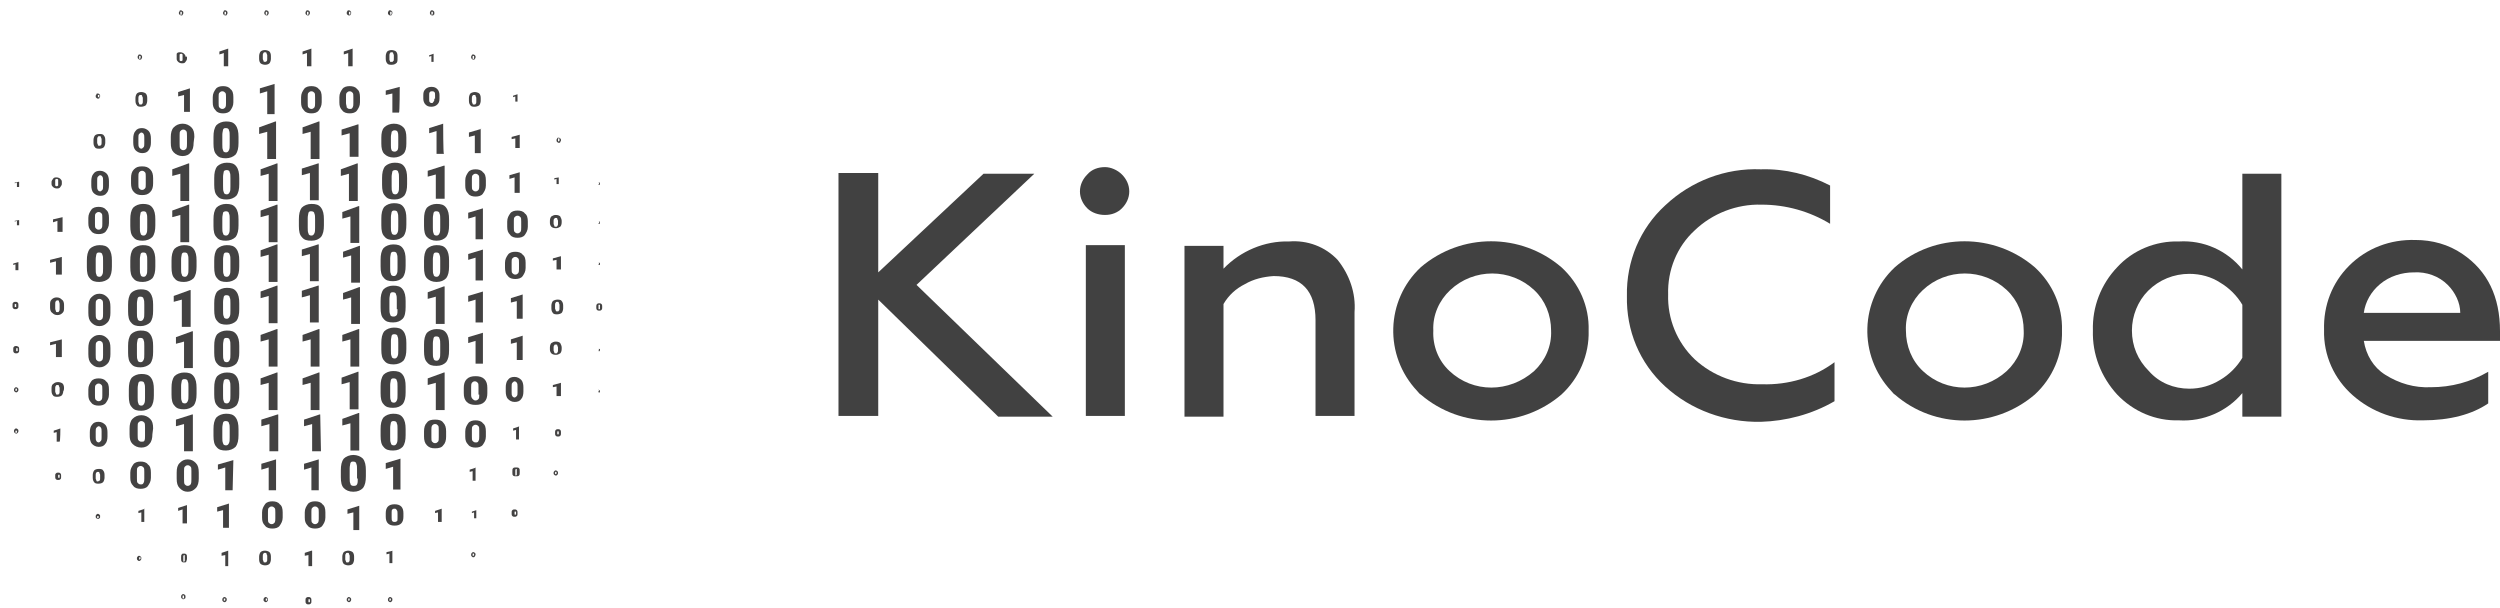 <?xml version="1.0" encoding="utf-8"?>
<!-- Generator: Adobe Illustrator 22.0.1, SVG Export Plug-In . SVG Version: 6.00 Build 0)  -->
<svg version="1.1" id="Слой_1" xmlns="http://www.w3.org/2000/svg" xmlns:xlink="http://www.w3.org/1999/xlink" x="0px" y="0px"
	 viewBox="0 0 339.6 82.6" style="enable-background:new 0 0 339.6 82.6;" xml:space="preserve">
<style type="text/css">
	.st0{fill:#414141;}
	.st1{fill:#434242;}
</style>
<title>logo-svg</title>
<g id="svg-text">
	<path class="st0" d="M119.3,40.7l16.3,15.9h7.4l-18.5-17.9l16-15.1h-6.9L119.3,37V23.5h-5.4v33h5.4V40.7z"/>
	<path class="st0" d="M152.8,33.3h-5.3v23.2h5.3V33.3z M152.4,28.3c0.6-0.6,1-1.4,1-2.3c0-0.9-0.4-1.7-1-2.3c-0.6-0.6-1.5-1-2.3-1
		c-0.9,0-1.8,0.3-2.4,1c-0.6,0.6-1,1.4-1,2.3c0,0.9,0.4,1.7,1,2.3c0.6,0.6,1.5,0.9,2.4,0.9C151,29.2,151.8,28.9,152.4,28.3
		L152.4,28.3z"/>
	<path class="st0" d="M169.1,38.6c1.2-0.7,2.5-1,3.9-1.1c3.8,0,5.7,2,5.7,6v13h5.3V42.4c0.2-2.6-0.7-5.1-2.3-7.1
		c-1.7-1.8-4.1-2.7-6.6-2.5c-3.3-0.1-6.6,1.3-8.9,3.7v-3.1h-5.3v23.2h5.3V41.3C166.9,40.1,167.9,39.2,169.1,38.6z"/>
	<path class="st0" d="M196.9,50.4c-1.5-1.4-2.3-3.4-2.2-5.5c-0.1-2.1,0.8-4.1,2.3-5.5c3.2-3,8.2-3,11.4,0c1.5,1.4,2.3,3.4,2.3,5.5
		c0.1,2.1-0.8,4.1-2.3,5.5C205,53.4,200.1,53.4,196.9,50.4L196.9,50.4z M212.1,53.6c2.4-2.2,3.8-5.4,3.7-8.7
		c0.1-3.3-1.3-6.4-3.7-8.6c-5.5-4.7-13.6-4.7-19.1,0c-4.8,4.5-5,12-0.5,16.8c0.2,0.2,0.3,0.4,0.5,0.5
		C198.5,58.3,206.6,58.3,212.1,53.6z"/>
	<path class="st0" d="M249.2,54.5v-5.3c-2.8,2.1-6.3,3.1-9.8,3c-3.4,0.1-6.7-1.1-9.2-3.4c-2.4-2.3-3.7-5.5-3.6-8.8
		c-0.1-3.3,1.2-6.5,3.6-8.7c2.4-2.3,5.7-3.6,9.1-3.5c3.3,0,6.5,0.9,9.3,2.6v-5.2c-2.9-1.5-6.1-2.3-9.4-2.2c-4.8-0.2-9.5,1.6-13,4.9
		c-3.4,3.1-5.3,7.6-5.2,12.3c-0.1,4.7,1.7,9.1,5.2,12.3c3.5,3.2,8.2,4.9,13,4.8C242.6,57.2,246.1,56.3,249.2,54.5z"/>
	<path class="st0" d="M261.2,50.4c-1.5-1.4-2.3-3.4-2.3-5.5c-0.1-2.1,0.8-4.1,2.3-5.5c3.2-3,8.2-3,11.4,0c1.5,1.4,2.3,3.4,2.3,5.5
		c0.1,2.1-0.8,4.1-2.3,5.5C269.3,53.4,264.4,53.4,261.2,50.4z M276.4,53.6c2.4-2.2,3.8-5.4,3.7-8.7c0.1-3.3-1.3-6.4-3.7-8.6
		c-5.5-4.7-13.6-4.7-19,0c-4.8,4.5-5,12-0.5,16.8c0.2,0.2,0.3,0.4,0.5,0.5C262.8,58.3,270.9,58.3,276.4,53.6z"/>
	<path class="st0" d="M304.6,53.4v3.2h5.3v-33h-5.3v13c-2.1-2.6-5.3-4-8.6-3.8c-3.2-0.1-6.3,1.2-8.4,3.5c-2.2,2.3-3.4,5.4-3.3,8.6
		c-0.1,3.2,1.1,6.3,3.3,8.7c2.2,2.3,5.2,3.6,8.4,3.5C299.3,57.3,302.5,55.9,304.6,53.4z M291.9,50.4c-1.5-1.5-2.3-3.4-2.3-5.5
		c0-2,0.8-4,2.2-5.4c1.5-1.5,3.5-2.3,5.6-2.3c1.5,0,3,0.4,4.2,1.2c1.2,0.7,2.3,1.8,3,3v7.2c-0.7,1.2-1.8,2.3-3,3
		c-1.3,0.8-2.7,1.2-4.2,1.2C295.3,52.8,293.3,52,291.9,50.4L291.9,50.4z"/>
	<path class="st0" d="M319.6,53.7c2.6,2.3,6,3.5,9.5,3.4c3.7,0,6.7-0.8,8.9-2.3v-4.3c-2.4,1.4-5,2.1-7.8,2.1
		c-2.2,0.1-4.3-0.5-6.2-1.7c-1.6-1-2.6-2.7-2.9-4.6h18.5v-1.3c0-4.7-1.7-8.2-5.1-10.5c-1.9-1.3-4.1-1.9-6.4-1.9
		c-3.4-0.1-6.6,1.1-9,3.5c-2.3,2.3-3.5,5.4-3.4,8.7C315.6,48.3,317.1,51.5,319.6,53.7z M323.3,38.6c1.3-1.1,3-1.6,4.6-1.6
		c1.7-0.1,3.4,0.5,4.6,1.7c1,1,1.7,2.4,1.7,3.8h-13.1C321.3,41,322.1,39.6,323.3,38.6L323.3,38.6z"/>
</g>
<path class="st1" d="M76.3,47.2c0-0.2-0.1-0.4-0.2-0.6c-0.1-0.1-0.3-0.2-0.6-0.2c-0.3,0-0.4,0.1-0.6,0.2c-0.1,0.1-0.2,0.3-0.2,0.6
	v0.3c0,0.2,0.1,0.4,0.2,0.5c0.1,0.1,0.3,0.2,0.6,0.2c0.3,0,0.4-0.1,0.6-0.2c0.1-0.1,0.2-0.3,0.2-0.6V47.2z M75.8,47.6
	c0,0.1,0,0.2-0.1,0.3c0,0.1-0.1,0.1-0.2,0.1s-0.2,0-0.2-0.1c0-0.1-0.1-0.2-0.1-0.3v-0.4c0-0.1,0-0.2,0.1-0.3c0-0.1,0.1-0.1,0.2-0.1
	s0.2,0,0.2,0.1c0,0.1,0.1,0.2,0.1,0.3V47.6z"/>
<path class="st1" d="M43.3,33.2h-0.1L41,33.9v0.9l1.1-0.3v3.7h1.2V33.2z"/>
<path class="st1" d="M43.3,22.2h-0.1L41,22.9v0.9l1.1-0.3v3.7h1.2V22.2z"/>
<path class="st1" d="M55.2,18.7c0-0.6-0.1-1.1-0.4-1.4c-0.3-0.3-0.7-0.5-1.3-0.5c-0.5,0-1,0.2-1.3,0.5c-0.3,0.3-0.4,0.8-0.4,1.4v0.8
	c0,0.6,0.1,1.1,0.4,1.4c0.3,0.3,0.7,0.5,1.3,0.5c0.5,0,1-0.2,1.3-0.5c0.3-0.3,0.4-0.8,0.4-1.4V18.7z M54.1,19.7c0,0.3,0,0.5-0.1,0.7
	c-0.1,0.1-0.2,0.2-0.4,0.2c-0.2,0-0.4-0.1-0.4-0.2c-0.1-0.2-0.1-0.4-0.1-0.7v-1.1c0-0.3,0.1-0.5,0.1-0.7c0.1-0.1,0.2-0.2,0.4-0.2
	c0.2,0,0.4,0.1,0.4,0.2c0.1,0.2,0.1,0.4,0.1,0.7V19.7z"/>
<path class="st1" d="M31,74.8L31,74.8l-0.9,0.3v0.4l0.5-0.1v1.5H31V74.8z"/>
<path class="st1" d="M42.3,74.8L42.3,74.8l-0.9,0.3v0.4l0.5-0.1v1.5h0.5V74.8z"/>
<path class="st1" d="M42.3,6.6L42.3,6.6L41.1,7v0.4l0.6-0.2V9h0.6C42.3,9,42.3,6.6,42.3,6.6z"/>
<path class="st1" d="M31,6.6L31,6.6L29.8,7v0.4l0.6-0.2V9H31C31,9,31,6.6,31,6.6z"/>
<path class="st1" d="M20.5,18.8c0-0.4-0.1-0.8-0.3-1c-0.2-0.2-0.5-0.4-0.9-0.4c-0.4,0-0.7,0.1-0.9,0.4c-0.2,0.2-0.3,0.6-0.3,1v0.6
	c0,0.4,0.1,0.8,0.3,1s0.5,0.4,0.9,0.4c0.4,0,0.7-0.1,0.9-0.4s0.3-0.6,0.3-1L20.5,18.8L20.5,18.8z M19.6,19.5c0,0.2,0,0.4-0.1,0.5
	c-0.1,0.1-0.2,0.2-0.3,0.2c-0.1,0-0.3-0.1-0.3-0.2c-0.1-0.1-0.1-0.3-0.1-0.5v-0.8c0-0.2,0-0.4,0.1-0.5s0.2-0.2,0.3-0.2
	c0.1,0,0.3,0.1,0.3,0.2c0.1,0.1,0.1,0.3,0.1,0.5L19.6,19.5L19.6,19.5z"/>
<path class="st1" d="M75.9,24.1L75.9,24.1l-0.6,0.1v0.2l0.3-0.1V25h0.3C75.9,25,75.9,24.1,75.9,24.1z"/>
<path class="st1" d="M76.2,52L76.2,52l-1.1,0.3v0.3l0.5-0.1v1.3h0.6C76.2,53.9,76.2,52,76.2,52z"/>
<path class="st1" d="M76.2,34.8L76.2,34.8l-1.1,0.3v0.3l0.5-0.1v1.3h0.6C76.2,36.6,76.2,34.8,76.2,34.8z"/>
<path class="st1" d="M2.5,24.7L2.5,24.7l-0.5,0.1v0.1l0.3-0.1v0.6h0.3V24.7z"/>
<path class="st1" d="M2.5,35.6L2.5,35.6l-0.7,0.2v0.2l0.3-0.1v0.8h0.4C2.5,36.6,2.5,35.6,2.5,35.6z"/>
<path class="st1" d="M8.4,34.9L8.4,34.9l-1.6,0.4v0.4l0.8-0.2v1.8h0.8V34.9z"/>
<path class="st1" d="M8.4,46.1L8.4,46.1l-1.6,0.4v0.4l0.8-0.2v1.8h0.8V46.1z"/>
<path class="st1" d="M65.4,17.5L65.4,17.5L63.7,18v0.6l0.8-0.2v2.4h0.8V17.5z"/>
<path class="st1" d="M54.4,62.3L54.4,62.3l-2,0.6v0.8l1-0.3v3.1h1V62.3z"/>
<path class="st1" d="M43.3,62.4L43.3,62.4l-2,0.6v0.8l1-0.3v3.1h1V62.4z"/>
<path class="st1" d="M65.6,33.9L65.6,33.9l-2,0.6v0.8l1-0.3v3.1h1C65.6,38.2,65.6,33.9,65.6,33.9z"/>
<path class="st1" d="M65.6,45.2L65.6,45.2l-2,0.6v0.8l1-0.3v3.1h1C65.6,49.4,65.6,45.2,65.6,45.2z"/>
<path class="st1" d="M66.2,52.7c0-0.5-0.1-0.9-0.4-1.2s-0.7-0.4-1.2-0.4c-0.5,0-0.9,0.1-1.2,0.4c-0.3,0.3-0.4,0.7-0.4,1.2v0.7
	c0,0.5,0.1,0.9,0.4,1.2c0.3,0.3,0.7,0.4,1.2,0.4c0.5,0,0.9-0.1,1.2-0.4c0.3-0.3,0.4-0.7,0.4-1.2L66.2,52.7L66.2,52.7z M65.1,53.6
	c0,0.3,0,0.5-0.1,0.6c-0.1,0.1-0.2,0.2-0.4,0.2c-0.2,0-0.3-0.1-0.4-0.2C64,54,64,53.8,64,53.6v-1c0-0.3,0-0.4,0.1-0.6
	c0.1-0.1,0.2-0.2,0.4-0.2s0.3,0.1,0.4,0.2s0.1,0.3,0.1,0.6V53.6z"/>
<path class="st1" d="M20.8,24.2c0-0.5-0.1-0.9-0.4-1.2c-0.3-0.3-0.6-0.4-1.1-0.4c-0.5,0-0.8,0.1-1.1,0.4c-0.3,0.3-0.4,0.7-0.4,1.2
	v0.7c0,0.5,0.1,0.9,0.4,1.2c0.3,0.3,0.6,0.4,1.1,0.4c0.5,0,0.8-0.1,1.1-0.4c0.3-0.3,0.4-0.7,0.4-1.2L20.8,24.2L20.8,24.2z M19.8,25
	c0,0.3,0,0.5-0.1,0.6c-0.1,0.1-0.2,0.2-0.4,0.2c-0.2,0-0.3-0.1-0.4-0.2c-0.1-0.1-0.1-0.3-0.1-0.6v-1c0-0.3,0-0.4,0.1-0.6
	c0.1-0.1,0.2-0.2,0.4-0.2c0.2,0,0.3,0.1,0.4,0.2c0.1,0.1,0.1,0.3,0.1,0.6V25z"/>
<path class="st1" d="M64.7,69.3L64.7,69.3l-0.6,0.2v0.2l0.3-0.1v0.8h0.3L64.7,69.3L64.7,69.3z"/>
<path class="st1" d="M64.7,63.5L64.7,63.5l-0.9,0.3v0.3l0.4-0.1v1.3h0.4V63.5z"/>
<path class="st1" d="M53.4,74.8L53.4,74.8L52.5,75v0.3l0.4-0.1v1.3h0.4V74.8z"/>
<path class="st1" d="M8.2,58.2L8.2,58.2l-0.9,0.3v0.3l0.4-0.1v1.3h0.4C8.2,59.9,8.2,58.2,8.2,58.2z"/>
<path class="st1" d="M19.7,69.1L19.7,69.1l-0.9,0.3v0.3l0.4-0.1v1.3h0.4V69.1z"/>
<path class="st1" d="M31.1,68.4L31.1,68.4l-1.6,0.5v0.6l0.8-0.2v2.4h0.8C31.1,71.6,31.1,68.4,31.1,68.4z"/>
<path class="st1" d="M55.2,46.6c0-0.7-0.1-1.2-0.4-1.6c-0.3-0.4-0.7-0.5-1.3-0.5c-0.5,0-1,0.2-1.3,0.5c-0.3,0.4-0.4,0.9-0.4,1.6v0.9
	c0,0.7,0.1,1.2,0.4,1.5c0.3,0.4,0.7,0.5,1.3,0.5c0.5,0,1-0.2,1.3-0.5c0.3-0.4,0.4-0.9,0.4-1.6V46.6z M54.1,47.6c0,0.4,0,0.6-0.1,0.8
	c-0.1,0.2-0.2,0.3-0.4,0.3c-0.2,0-0.4-0.1-0.4-0.3c-0.1-0.2-0.1-0.4-0.1-0.8v-1.3c0-0.3,0.1-0.6,0.1-0.7c0.1-0.2,0.2-0.2,0.4-0.2
	c0.2,0,0.4,0.1,0.4,0.3c0.1,0.2,0.1,0.4,0.1,0.8V47.6z"/>
<path class="st1" d="M43.5,56.3h-0.1L41.3,57v0.9l1.1-0.3v3.7h1.2L43.5,56.3L43.5,56.3z"/>
<path class="st1" d="M32.5,52.7c0-0.7-0.1-1.2-0.4-1.6c-0.3-0.4-0.7-0.5-1.3-0.5c-0.5,0-1,0.2-1.3,0.5c-0.3,0.4-0.4,0.9-0.4,1.6v0.9
	c0,0.7,0.1,1.2,0.4,1.5c0.3,0.4,0.7,0.5,1.3,0.5c0.5,0,1-0.2,1.3-0.5c0.3-0.4,0.4-0.9,0.4-1.6V52.7z M31.3,53.7c0,0.4,0,0.6-0.1,0.8
	c-0.1,0.2-0.2,0.3-0.4,0.3c-0.2,0-0.4-0.1-0.4-0.3c-0.1-0.2-0.1-0.4-0.1-0.8v-1.3c0-0.3,0.1-0.6,0.1-0.7c0.1-0.2,0.2-0.2,0.4-0.2
	c0.2,0,0.4,0.1,0.4,0.3c0.1,0.2,0.1,0.4,0.1,0.8V53.7z"/>
<path class="st1" d="M32.5,35.4c0-0.7-0.1-1.2-0.4-1.6c-0.3-0.4-0.7-0.5-1.3-0.5c-0.5,0-1,0.2-1.3,0.5c-0.3,0.4-0.4,0.9-0.4,1.6v0.9
	c0,0.7,0.1,1.2,0.4,1.5c0.3,0.4,0.7,0.5,1.3,0.5c0.5,0,1-0.2,1.3-0.5c0.3-0.4,0.4-0.9,0.4-1.6V35.4z M31.3,36.5c0,0.4,0,0.6-0.1,0.8
	c-0.1,0.2-0.2,0.3-0.4,0.3c-0.2,0-0.4-0.1-0.4-0.3c-0.1-0.2-0.1-0.4-0.1-0.8v-1.3c0-0.3,0.1-0.6,0.1-0.7c0.1-0.2,0.2-0.2,0.4-0.2
	c0.2,0,0.4,0.1,0.4,0.3c0.1,0.2,0.1,0.4,0.1,0.8V36.5z"/>
<path class="st1" d="M20.9,52.9c0-0.7-0.1-1.2-0.4-1.6c-0.3-0.4-0.7-0.5-1.3-0.5c-0.5,0-1,0.2-1.3,0.5c-0.3,0.4-0.4,0.9-0.4,1.6v0.9
	c0,0.7,0.1,1.2,0.4,1.5c0.3,0.4,0.7,0.5,1.3,0.5c0.5,0,1-0.2,1.3-0.5c0.3-0.4,0.4-0.9,0.4-1.6V52.9z M19.7,54c0,0.4,0,0.6-0.1,0.8
	c-0.1,0.2-0.2,0.3-0.4,0.3c-0.2,0-0.4-0.1-0.4-0.3c-0.1-0.2-0.1-0.4-0.1-0.8v-1.3c0-0.3,0.1-0.6,0.1-0.7c0.1-0.2,0.2-0.2,0.4-0.2
	c0.2,0,0.4,0.1,0.4,0.3c0.1,0.2,0.1,0.4,0.1,0.8V54z"/>
<path class="st1" d="M32.5,47c0-0.7-0.1-1.2-0.4-1.6c-0.3-0.4-0.7-0.5-1.3-0.5c-0.5,0-1,0.2-1.3,0.5c-0.3,0.4-0.4,0.9-0.4,1.6v0.9
	c0,0.7,0.1,1.2,0.4,1.5c0.3,0.4,0.7,0.5,1.3,0.5c0.5,0,1-0.2,1.3-0.5c0.3-0.4,0.4-0.9,0.4-1.5V47z M31.3,48.1c0,0.4,0,0.6-0.1,0.8
	c-0.1,0.2-0.2,0.3-0.4,0.3c-0.2,0-0.4-0.1-0.4-0.3c-0.1-0.2-0.1-0.4-0.1-0.8v-1.3c0-0.3,0.1-0.6,0.1-0.7c0.1-0.2,0.2-0.2,0.4-0.2
	c0.2,0,0.4,0.1,0.4,0.3c0.1,0.2,0.1,0.4,0.1,0.8V48.1z"/>
<path class="st1" d="M55.1,35.3c0-0.7-0.1-1.2-0.4-1.6c-0.3-0.4-0.7-0.5-1.3-0.5c-0.5,0-1,0.2-1.3,0.5c-0.3,0.4-0.4,0.9-0.4,1.6v0.9
	c0,0.7,0.1,1.2,0.4,1.5c0.3,0.4,0.7,0.5,1.3,0.5s1-0.2,1.3-0.5c0.3-0.4,0.4-0.9,0.4-1.6V35.3z M54,36.4c0,0.4,0,0.6-0.1,0.8
	c-0.1,0.2-0.2,0.3-0.4,0.3c-0.2,0-0.4-0.1-0.4-0.3c-0.1-0.2-0.1-0.4-0.1-0.8v-1.3c0-0.3,0.1-0.6,0.1-0.7c0.1-0.2,0.2-0.2,0.4-0.2
	c0.2,0,0.4,0.1,0.4,0.3c0.1,0.2,0.1,0.4,0.1,0.8V36.4z"/>
<path class="st1" d="M21.1,35.4c0-0.7-0.1-1.2-0.4-1.6c-0.3-0.4-0.7-0.5-1.3-0.5c-0.5,0-1,0.2-1.3,0.5c-0.3,0.4-0.4,0.9-0.4,1.6v0.9
	c0,0.7,0.1,1.2,0.4,1.5c0.3,0.4,0.7,0.5,1.3,0.5c0.5,0,1-0.2,1.3-0.5c0.3-0.4,0.4-0.9,0.4-1.6V35.4z M20,36.5c0,0.4,0,0.6-0.1,0.8
	c-0.1,0.2-0.2,0.3-0.4,0.3c-0.2,0-0.4-0.1-0.4-0.3c-0.1-0.2-0.1-0.4-0.1-0.8v-1.3c0-0.3,0.1-0.6,0.1-0.7c0.1-0.2,0.2-0.2,0.4-0.2
	c0.2,0,0.4,0.1,0.4,0.3c0.1,0.2,0.1,0.4,0.1,0.8V36.5z"/>
<path class="st1" d="M32.5,24.2c0-0.7-0.1-1.2-0.4-1.6c-0.3-0.4-0.7-0.5-1.3-0.5c-0.5,0-1,0.2-1.3,0.5c-0.3,0.4-0.4,0.9-0.4,1.6v0.9
	c0,0.7,0.1,1.2,0.4,1.5c0.3,0.4,0.7,0.5,1.3,0.5c0.5,0,1-0.2,1.3-0.5c0.3-0.4,0.4-0.9,0.4-1.6V24.2z M31.3,25.3c0,0.4,0,0.6-0.1,0.8
	c-0.1,0.2-0.2,0.3-0.4,0.3c-0.2,0-0.4-0.1-0.4-0.3c-0.1-0.2-0.1-0.4-0.1-0.8V24c0-0.3,0.1-0.6,0.1-0.7s0.2-0.2,0.4-0.2
	c0.2,0,0.4,0.1,0.4,0.3c0.1,0.2,0.1,0.4,0.1,0.8V25.3z"/>
<path class="st1" d="M32.4,58.3c0-0.7-0.1-1.2-0.4-1.6c-0.3-0.4-0.7-0.5-1.3-0.5c-0.5,0-1,0.2-1.3,0.5c-0.3,0.4-0.4,0.9-0.4,1.6v0.9
	c0,0.7,0.1,1.2,0.4,1.5c0.3,0.4,0.7,0.5,1.3,0.5c0.5,0,1-0.2,1.3-0.5c0.3-0.4,0.4-0.9,0.4-1.6V58.3z M31.2,59.4c0,0.4,0,0.6-0.1,0.8
	c-0.1,0.2-0.2,0.3-0.4,0.3c-0.2,0-0.4-0.1-0.4-0.3c-0.1-0.2-0.1-0.4-0.1-0.8v-1.3c0-0.3,0.1-0.6,0.1-0.7c0.1-0.2,0.2-0.2,0.4-0.2
	c0.2,0,0.4,0.1,0.4,0.3c0.1,0.2,0.1,0.4,0.1,0.8V59.4z"/>
<path class="st1" d="M20.8,58.2c0-0.6-0.1-1-0.4-1.3c-0.3-0.3-0.7-0.5-1.2-0.5c-0.5,0-0.9,0.2-1.2,0.5c-0.3,0.3-0.4,0.8-0.4,1.3V59
	c0,0.6,0.1,1,0.4,1.3c0.3,0.3,0.7,0.5,1.2,0.5c0.5,0,0.9-0.2,1.1-0.5c0.3-0.3,0.4-0.8,0.4-1.3L20.8,58.2L20.8,58.2z M19.7,59.2
	c0,0.3,0,0.5-0.1,0.7C19.5,60,19.4,60,19.2,60c-0.2,0-0.3-0.1-0.4-0.2c-0.1-0.1-0.1-0.4-0.1-0.7v-1.1c0-0.3,0-0.5,0.1-0.6
	c0.1-0.1,0.2-0.2,0.4-0.2c0.2,0,0.3,0.1,0.4,0.2c0.1,0.1,0.1,0.4,0.1,0.7V59.2z"/>
<path class="st1" d="M31.7,62.5L31.7,62.5l-2.1,0.6v0.7l1-0.3v3.1h1L31.7,62.5L31.7,62.5z"/>
<path class="st1" d="M54,7.6c0-0.3-0.1-0.5-0.2-0.6c-0.1-0.1-0.4-0.2-0.6-0.2c-0.3,0-0.5,0.1-0.6,0.2c-0.1,0.1-0.2,0.4-0.2,0.6V8
	c0,0.3,0.1,0.5,0.2,0.6c0.1,0.2,0.4,0.2,0.6,0.2c0.3,0,0.5-0.1,0.6-0.2C54,8.5,54,8.2,54,8V7.6z M53.5,8c0,0.1,0,0.3-0.1,0.3
	c0,0.1-0.1,0.1-0.2,0.1S53,8.4,53,8.4c0-0.1-0.1-0.2-0.1-0.3V7.5c0-0.1,0-0.2,0.1-0.3c0-0.1,0.1-0.1,0.2-0.1c0.1,0,0.2,0,0.2,0.1
	c0,0.1,0.1,0.2,0.1,0.3V8z"/>
<path class="st1" d="M20,13.3c0-0.3-0.1-0.5-0.2-0.6s-0.4-0.2-0.6-0.2c-0.3,0-0.5,0.1-0.6,0.2s-0.2,0.4-0.2,0.6v0.4
	c0,0.3,0.1,0.5,0.2,0.6c0.1,0.2,0.4,0.2,0.6,0.2s0.5-0.1,0.6-0.2c0.1-0.1,0.2-0.4,0.2-0.6V13.3z M19.4,13.8c0,0.1,0,0.3-0.1,0.3
	c0,0.1-0.1,0.1-0.2,0.1c-0.1,0-0.2,0-0.2-0.1s-0.1-0.2-0.1-0.3v-0.5c0-0.1,0-0.2,0.1-0.3c0-0.1,0.1-0.1,0.2-0.1s0.2,0,0.2,0.1
	s0.1,0.2,0.1,0.3V13.8z"/>
<path class="st1" d="M65.3,13.3c0-0.3-0.1-0.5-0.2-0.6s-0.4-0.2-0.6-0.2s-0.5,0.1-0.6,0.2s-0.2,0.4-0.2,0.6v0.4
	c0,0.3,0.1,0.5,0.2,0.6c0.1,0.2,0.4,0.2,0.6,0.2s0.5-0.1,0.6-0.2c0.1-0.1,0.2-0.4,0.2-0.6V13.3z M64.7,13.8c0,0.1,0,0.3-0.1,0.3
	c0,0.1-0.1,0.1-0.2,0.1c-0.1,0-0.2,0-0.2-0.1c0-0.1-0.1-0.2-0.1-0.3v-0.5c0-0.1,0-0.2,0.1-0.3c0-0.1,0.1-0.1,0.2-0.1
	c0.1,0,0.2,0,0.2,0.1s0.1,0.2,0.1,0.3V13.8z"/>
<path class="st1" d="M8.7,52.7c0-0.3-0.1-0.5-0.2-0.6c-0.1-0.1-0.4-0.2-0.6-0.2c-0.3,0-0.5,0.1-0.6,0.2C7.1,52.2,7,52.4,7,52.7v0.4
	c0,0.3,0.1,0.5,0.2,0.6c0.1,0.2,0.4,0.2,0.6,0.2c0.3,0,0.5-0.1,0.6-0.2c0.1-0.1,0.2-0.4,0.2-0.6C8.7,53.1,8.7,52.7,8.7,52.7z
	 M8.1,53.2c0,0.1,0,0.3-0.1,0.3c0,0.1-0.1,0.1-0.2,0.1c-0.1,0-0.2,0-0.2-0.1c0-0.1-0.1-0.2-0.1-0.3v-0.5c0-0.1,0-0.2,0.1-0.3
	c0-0.1,0.1-0.1,0.2-0.1c0.1,0,0.2,0,0.2,0.1c0,0.1,0.1,0.2,0.1,0.3V53.2z"/>
<path class="st1" d="M81.5,53.1c0,0,0-0.1,0-0.1c0,0-0.1,0-0.1,0c-0.1,0-0.1,0-0.1,0c0,0,0,0.1,0,0.1v0.1c0,0,0,0.1,0,0.1
	c0,0,0.1,0,0.1,0c0.1,0,0.1,0,0.1,0C81.5,53.2,81.5,53.2,81.5,53.1L81.5,53.1z M81.4,53.1C81.4,53.2,81.4,53.2,81.4,53.1
	C81.4,53.2,81.3,53.2,81.4,53.1C81.3,53.2,81.3,53.2,81.4,53.1c-0.1,0-0.1,0-0.1,0V53c0,0,0,0,0-0.1c0,0,0,0,0,0c0,0,0,0,0,0
	S81.4,53,81.4,53.1L81.4,53.1z"/>
<path class="st1" d="M81.5,47.5c0,0,0-0.1,0-0.1c0,0-0.1,0-0.1,0c-0.1,0-0.1,0-0.1,0c0,0,0,0.1,0,0.1v0.1c0,0,0,0.1,0,0.1
	c0,0,0.1,0,0.1,0c0.1,0,0.1,0,0.1,0C81.5,47.7,81.5,47.7,81.5,47.5L81.5,47.5z M81.4,47.6C81.4,47.7,81.4,47.7,81.4,47.6
	C81.4,47.7,81.3,47.7,81.4,47.6C81.3,47.7,81.3,47.7,81.4,47.6c-0.1,0-0.1,0-0.1,0v-0.1c0,0,0,0,0-0.1c0,0,0,0,0,0c0,0,0,0,0,0
	S81.4,47.5,81.4,47.6L81.4,47.6z"/>
<path class="st1" d="M81.5,35.8c0,0,0-0.1,0-0.1c0,0-0.1,0-0.1,0c-0.1,0-0.1,0-0.1,0c0,0,0,0.1,0,0.1v0.1c0,0,0,0.1,0,0.1
	c0,0,0.1,0,0.1,0c0.1,0,0.1,0,0.1,0C81.5,36,81.5,35.9,81.5,35.8L81.5,35.8z M81.4,35.9C81.4,35.9,81.4,36,81.4,35.9
	C81.4,36,81.3,36,81.4,35.9C81.3,36,81.3,36,81.4,35.9c-0.1,0-0.1,0-0.1,0v-0.1c0,0,0,0,0-0.1c0,0,0,0,0,0c0,0,0,0,0,0
	S81.4,35.8,81.4,35.9L81.4,35.9z"/>
<path class="st1" d="M81.5,24.9c0,0,0-0.1,0-0.1s-0.1,0-0.1,0c-0.1,0-0.1,0-0.1,0s0,0.1,0,0.1V25c0,0,0,0.1,0,0.1c0,0,0.1,0,0.1,0
	c0.1,0,0.1,0,0.1,0C81.5,25.1,81.5,25,81.5,24.9L81.5,24.9z M81.4,25C81.4,25,81.4,25.1,81.4,25C81.4,25.1,81.3,25.1,81.4,25
	C81.3,25.1,81.3,25.1,81.4,25c-0.1,0-0.1,0-0.1,0v-0.1c0,0,0,0,0-0.1c0,0,0,0,0,0c0,0,0,0,0,0S81.4,24.9,81.4,25L81.4,25z"/>
<path class="st1" d="M76.2,19c0-0.1,0-0.1-0.1-0.2c0,0-0.1-0.1-0.2-0.1c-0.1,0-0.2,0-0.2,0.1c0,0-0.1,0.1-0.1,0.2v0.1
	c0,0.1,0,0.1,0.1,0.2c0,0,0.1,0.1,0.2,0.1c0.1,0,0.2,0,0.2-0.1s0.1-0.1,0.1-0.2V19z M76,19.1C76,19.2,76,19.2,76,19.1
	c0,0.1-0.1,0.1-0.1,0.1c0,0-0.1,0-0.1,0c0,0,0-0.1,0-0.1v-0.2c0,0,0-0.1,0-0.1s0,0,0.1,0c0,0,0.1,0,0.1,0c0,0,0,0.1,0,0.1V19.1z"/>
<path class="st1" d="M64.6,7.7c0-0.1,0-0.1-0.1-0.2c0,0-0.1-0.1-0.2-0.1c-0.1,0-0.2,0-0.2,0.1c0,0-0.1,0.1-0.1,0.2v0.1
	c0,0.1,0,0.1,0.1,0.2s0.1,0.1,0.2,0.1c0.1,0,0.2,0,0.2-0.1c0,0,0.1-0.1,0.1-0.2V7.7z M64.4,7.9C64.4,7.9,64.4,7.9,64.4,7.9
	C64.4,8,64.4,8,64.3,8c0,0-0.1,0-0.1,0c0,0,0-0.1,0-0.1V7.7c0,0,0-0.1,0-0.1c0,0,0,0,0.1,0c0,0,0.1,0,0.1,0c0,0,0,0.1,0,0.1V7.9z"/>
<path class="st1" d="M53.3,1.7c0-0.1,0-0.1-0.1-0.2c0,0-0.1-0.1-0.2-0.1c-0.1,0-0.2,0-0.2,0.1c0,0-0.1,0.1-0.1,0.2v0.1
	c0,0.1,0,0.1,0.1,0.2c0,0,0.1,0.1,0.2,0.1c0.1,0,0.2,0,0.2-0.1c0,0,0.1-0.1,0.1-0.2V1.7z M53.2,1.9C53.2,1.9,53.2,2,53.2,1.9
	C53.1,2,53.1,2,53.1,2C53,2,53,2,53,2c0,0,0-0.1,0-0.1V1.7c0,0,0-0.1,0-0.1c0,0,0,0,0.1,0c0,0,0.1,0,0.1,0c0,0,0,0.1,0,0.1V1.9z"/>
<path class="st1" d="M42.1,1.7c0-0.1,0-0.1-0.1-0.2c0,0-0.1-0.1-0.2-0.1c-0.1,0-0.2,0-0.2,0.1c0,0-0.1,0.1-0.1,0.2v0.1
	c0,0.1,0,0.1,0.1,0.2c0,0,0.1,0.1,0.2,0.1c0.1,0,0.2,0,0.2-0.1c0,0,0.1-0.1,0.1-0.2V1.7z M41.9,1.9C41.9,1.9,41.9,2,41.9,1.9
	C41.9,2,41.9,2,41.8,2c0,0-0.1,0-0.1,0c0,0,0-0.1,0-0.1V1.7c0,0,0-0.1,0-0.1c0,0,0,0,0.1,0c0,0,0.1,0,0.1,0c0,0,0,0.1,0,0.1V1.9z"/>
<path class="st1" d="M30.9,1.7c0-0.1,0-0.1-0.1-0.2s-0.1-0.1-0.2-0.1s-0.2,0-0.2,0.1s-0.1,0.1-0.1,0.2v0.1c0,0.1,0,0.1,0.1,0.2
	c0,0,0.1,0.1,0.2,0.1s0.2,0,0.2-0.1c0,0,0.1-0.1,0.1-0.2V1.7z M30.7,1.9C30.7,1.9,30.7,2,30.7,1.9C30.6,2,30.6,2,30.6,2
	s-0.1,0-0.1,0c0,0,0-0.1,0-0.1V1.7c0,0,0-0.1,0-0.1s0,0,0.1,0s0.1,0,0.1,0c0,0,0,0.1,0,0.1V1.9z"/>
<path class="st1" d="M19.3,7.7c0-0.1,0-0.1-0.1-0.2c0,0-0.1-0.1-0.2-0.1s-0.2,0-0.2,0.1c0,0-0.1,0.1-0.1,0.2v0.1
	c0,0.1,0,0.1,0.1,0.2s0.1,0.1,0.2,0.1c0.1,0,0.2,0,0.2-0.1c0,0,0.1-0.1,0.1-0.2V7.7z M19.1,7.9C19.1,7.9,19.1,7.9,19.1,7.9
	C19,8,19,8,19,8c0,0-0.1,0-0.1,0c0,0,0-0.1,0-0.1V7.7c0,0,0-0.1,0-0.1s0,0,0.1,0c0,0,0.1,0,0.1,0c0,0,0,0.1,0,0.1V7.9z"/>
<path class="st1" d="M8.4,24.7c0-0.2-0.1-0.3-0.2-0.4c-0.1-0.1-0.3-0.2-0.5-0.2c-0.2,0-0.4,0-0.5,0.2c-0.1,0.1-0.2,0.3-0.2,0.4v0.3
	c0,0.2,0.1,0.3,0.2,0.4c0.1,0.1,0.3,0.2,0.5,0.2c0.2,0,0.4,0,0.5-0.2c0.1-0.1,0.2-0.3,0.2-0.4V24.7z M7.9,25c0,0.1,0,0.2,0,0.2
	c0,0-0.1,0.1-0.2,0.1c-0.1,0-0.1,0-0.2-0.1c0,0,0-0.1,0-0.2v-0.4c0-0.1,0-0.2,0-0.2c0,0,0.1-0.1,0.2-0.1c0.1,0,0.1,0,0.2,0.1
	c0,0,0,0.1,0,0.2V25z"/>
<path class="st1" d="M44.2,69.6c0-0.5-0.1-0.9-0.4-1.1c-0.2-0.3-0.6-0.4-1-0.4c-0.4,0-0.8,0.1-1,0.4c-0.2,0.3-0.4,0.6-0.4,1.1v0.7
	c0,0.5,0.1,0.8,0.4,1.1c0.2,0.3,0.6,0.4,1,0.4s0.8-0.1,1-0.4c0.2-0.3,0.4-0.6,0.4-1.1L44.2,69.6L44.2,69.6z M43.3,70.4
	c0,0.3,0,0.4-0.1,0.6c-0.1,0.1-0.2,0.2-0.4,0.2c-0.2,0-0.3-0.1-0.4-0.2c-0.1-0.1-0.1-0.3-0.1-0.6v-0.9c0-0.2,0-0.4,0.1-0.5
	s0.2-0.2,0.4-0.2s0.3,0.1,0.4,0.2c0.1,0.1,0.1,0.3,0.1,0.6V70.4z"/>
<path class="st1" d="M43.7,13.2c0-0.5-0.1-0.9-0.4-1.1c-0.2-0.3-0.6-0.4-1-0.4c-0.4,0-0.8,0.1-1,0.4c-0.2,0.3-0.4,0.6-0.4,1.1v0.7
	c0,0.5,0.1,0.8,0.4,1.1c0.2,0.3,0.6,0.4,1,0.4s0.8-0.1,1-0.4c0.2-0.3,0.4-0.6,0.4-1.1L43.7,13.2L43.7,13.2z M42.8,14
	c0,0.3,0,0.4-0.1,0.6c-0.1,0.1-0.2,0.2-0.4,0.2c-0.2,0-0.3-0.1-0.4-0.2c-0.1-0.1-0.1-0.3-0.1-0.6v-0.9c0-0.2,0-0.4,0.1-0.5
	c0.1-0.1,0.2-0.2,0.4-0.2c0.2,0,0.3,0.1,0.4,0.2c0.1,0.1,0.1,0.3,0.1,0.6V14z"/>
<path class="st1" d="M54.3,11.8L54.3,11.8l-1.9,0.5v0.6l0.9-0.2v2.6h0.9C54.3,15.3,54.3,11.8,54.3,11.8z"/>
<path class="st1" d="M31.7,13.2c0-0.5-0.1-0.9-0.4-1.1c-0.2-0.3-0.6-0.4-1-0.4c-0.4,0-0.8,0.1-1,0.4c-0.2,0.3-0.4,0.6-0.4,1.1v0.7
	c0,0.5,0.1,0.8,0.4,1.1c0.2,0.3,0.6,0.4,1,0.4s0.8-0.1,1-0.4c0.2-0.3,0.4-0.6,0.4-1.1L31.7,13.2L31.7,13.2z M30.7,14
	c0,0.3,0,0.4-0.1,0.6c-0.1,0.1-0.2,0.2-0.4,0.2c-0.2,0-0.3-0.1-0.4-0.2c-0.1-0.1-0.1-0.3-0.1-0.6v-0.9c0-0.2,0-0.4,0.1-0.5
	c0.1-0.1,0.2-0.2,0.4-0.2c0.2,0,0.3,0.1,0.4,0.2c0.1,0.1,0.1,0.3,0.1,0.6V14z"/>
<path class="st1" d="M76.2,58.7c0-0.1,0-0.2-0.1-0.3c-0.1-0.1-0.2-0.1-0.3-0.1c-0.1,0-0.2,0-0.3,0.1c-0.1,0.1-0.1,0.2-0.1,0.3v0.2
	c0,0.1,0,0.2,0.1,0.3c0.1,0.1,0.2,0.1,0.3,0.1c0.1,0,0.2,0,0.3-0.1c0.1-0.1,0.1-0.2,0.1-0.3V58.7z M75.9,58.9c0,0.1,0,0.1,0,0.1
	c0,0-0.1,0-0.1,0s-0.1,0-0.1,0c0,0,0-0.1,0-0.1v-0.2c0-0.1,0-0.1,0-0.1c0,0,0.1,0,0.1,0c0,0,0.1,0,0.1,0c0,0,0,0.1,0,0.1V58.9z"/>
<path class="st1" d="M53.3,81.4c0-0.1,0-0.1-0.1-0.2c0,0-0.1-0.1-0.2-0.1c-0.1,0-0.1,0-0.2,0.1c0,0-0.1,0.1-0.1,0.2v0.1
	c0,0.1,0,0.1,0.1,0.2c0,0,0.1,0.1,0.2,0.1c0.1,0,0.1,0,0.2-0.1c0,0,0.1-0.1,0.1-0.2V81.4z M53.1,81.5C53.1,81.6,53.1,81.6,53.1,81.5
	c0,0.1-0.1,0.1-0.1,0.1c0,0,0,0-0.1,0c0,0,0,0,0-0.1v-0.1c0,0,0-0.1,0-0.1c0,0,0,0,0.1,0c0,0,0,0,0.1,0c0,0,0,0,0,0.1V81.5z"/>
<path class="st1" d="M8.3,64.6c0-0.1,0-0.2-0.1-0.3c-0.1-0.1-0.2-0.1-0.3-0.1s-0.2,0-0.3,0.1c-0.1,0.1-0.1,0.1-0.1,0.3v0.2
	c0,0.1,0,0.2,0.1,0.3c0.1,0.1,0.2,0.1,0.3,0.1s0.2,0,0.3-0.1c0.1-0.1,0.1-0.1,0.1-0.3V64.6z M8.1,64.8c0,0.1,0,0.1,0,0.1
	c0,0,0,0-0.1,0c0,0-0.1,0-0.1,0c0,0,0-0.1,0-0.1v-0.2c0-0.1,0-0.1,0-0.1c0,0,0,0,0.1,0c0,0,0.1,0,0.1,0c0,0,0,0.1,0,0.1V64.8z"/>
<path class="st1" d="M2.6,47.4c0-0.1,0-0.2-0.1-0.3C2.4,47.1,2.4,47,2.2,47c-0.1,0-0.2,0-0.3,0.1c-0.1,0.1-0.1,0.1-0.1,0.3v0.2
	c0,0.1,0,0.2,0.1,0.3c0.1,0.1,0.2,0.1,0.3,0.1s0.2,0,0.3-0.1c0.1-0.1,0.1-0.1,0.1-0.3V47.4z M2.4,47.6c0,0.1,0,0.1,0,0.1
	c0,0,0,0-0.1,0c0,0-0.1,0-0.1,0s0-0.1,0-0.1v-0.2c0-0.1,0-0.1,0-0.1c0,0,0,0,0.1,0c0,0,0.1,0,0.1,0c0,0,0,0.1,0,0.1V47.6z"/>
<path class="st1" d="M42.3,81.5c0-0.1,0-0.2-0.1-0.3c-0.1-0.1-0.2-0.1-0.3-0.1s-0.2,0-0.3,0.1c-0.1,0.1-0.1,0.1-0.1,0.3v0.2
	c0,0.1,0,0.2,0.1,0.3c0.1,0.1,0.2,0.1,0.3,0.1s0.2,0,0.3-0.1c0.1-0.1,0.1-0.1,0.1-0.3V81.5z M42.1,81.7c0,0.1,0,0.1,0,0.1s0,0-0.1,0
	c0,0-0.1,0-0.1,0c0,0,0-0.1,0-0.1v-0.2c0-0.1,0-0.1,0-0.1c0,0,0,0,0.1,0c0,0,0.1,0,0.1,0c0,0,0,0.1,0,0.1V81.7z"/>
<path class="st1" d="M2.5,52.9c0-0.1,0-0.1-0.1-0.2c0,0-0.1-0.1-0.2-0.1s-0.1,0-0.2,0.1c0,0-0.1,0.1-0.1,0.2V53c0,0.1,0,0.1,0.1,0.2
	c0,0,0.1,0.1,0.2,0.1c0.1,0,0.1,0,0.2-0.1c0,0,0.1-0.1,0.1-0.2V52.9z M2.3,53C2.3,53.1,2.3,53.1,2.3,53c0,0.1-0.1,0.1-0.1,0.1
	s0,0-0.1,0c0,0,0,0,0-0.1v-0.1c0,0,0-0.1,0-0.1c0,0,0,0,0.1,0s0,0,0.1,0c0,0,0,0,0,0.1V53z"/>
<path class="st1" d="M2.5,58.5c0-0.1,0-0.1-0.1-0.2c0,0-0.1-0.1-0.2-0.1s-0.1,0-0.2,0.1c0,0-0.1,0.1-0.1,0.2v0.1
	c0,0.1,0,0.1,0.1,0.2c0,0,0.1,0.1,0.2,0.1c0.1,0,0.1,0,0.2-0.1c0,0,0.1-0.1,0.1-0.2V58.5z M2.3,58.7C2.3,58.7,2.3,58.7,2.3,58.7
	c0,0.1-0.1,0.1-0.1,0.1s0,0-0.1,0c0,0,0,0,0-0.1v-0.1c0,0,0-0.1,0-0.1c0,0,0,0,0.1,0s0,0,0.1,0c0,0,0,0,0,0.1V58.7z"/>
<path class="st1" d="M19.2,75.8c0-0.1,0-0.1-0.1-0.2c0,0-0.1-0.1-0.2-0.1s-0.1,0-0.2,0.1c0,0-0.1,0.1-0.1,0.2v0.1
	c0,0.1,0,0.1,0.1,0.2s0.1,0.1,0.2,0.1c0.1,0,0.1,0,0.2-0.1C19.2,76,19.2,75.9,19.2,75.8L19.2,75.8z M19.1,75.9
	C19.1,75.9,19,76,19.1,75.9C19,76,19,76,19,76c0,0,0,0-0.1,0c0,0,0,0,0-0.1v-0.1c0,0,0-0.1,0-0.1c0,0,0,0,0.1,0c0,0,0,0,0.1,0
	c0,0,0,0,0,0.1V75.9z"/>
<path class="st1" d="M30.8,81.4c0-0.1,0-0.1-0.1-0.2c0,0-0.1-0.1-0.2-0.1s-0.1,0-0.2,0.1c0,0-0.1,0.1-0.1,0.2v0.1
	c0,0.1,0,0.1,0.1,0.2c0,0,0.1,0.1,0.2,0.1c0.1,0,0.1,0,0.2-0.1c0,0,0.1-0.1,0.1-0.2V81.4z M30.6,81.5C30.6,81.6,30.6,81.6,30.6,81.5
	c0,0.1-0.1,0.1-0.1,0.1s0,0-0.1,0c0,0,0,0,0-0.1v-0.1c0,0,0-0.1,0-0.1c0,0,0,0,0.1,0s0,0,0.1,0c0,0,0,0,0,0.1V81.5z"/>
<path class="st1" d="M64.6,75.3c0-0.1,0-0.1-0.1-0.2c0,0-0.1-0.1-0.2-0.1c-0.1,0-0.1,0-0.2,0.1c0,0-0.1,0.1-0.1,0.2v0.1
	c0,0.1,0,0.1,0.1,0.2s0.1,0.1,0.2,0.1c0.1,0,0.1,0,0.2-0.1C64.5,75.5,64.6,75.5,64.6,75.3L64.6,75.3z M64.4,75.4
	C64.4,75.5,64.4,75.5,64.4,75.4c0,0.1-0.1,0.1-0.1,0.1s0,0-0.1,0c0,0,0,0,0-0.1v-0.1c0,0,0-0.1,0-0.1c0,0,0,0,0.1,0s0,0,0.1,0
	c0,0,0,0,0,0.1V75.4z"/>
<path class="st1" d="M75.8,64.2c0-0.1,0-0.1-0.1-0.2c0,0-0.1-0.1-0.2-0.1c-0.1,0-0.1,0-0.2,0.1c0,0-0.1,0.1-0.1,0.2v0.1
	c0,0.1,0,0.1,0.1,0.2c0,0,0.1,0.1,0.2,0.1c0.1,0,0.1,0,0.2-0.1c0,0,0.1-0.1,0.1-0.2V64.2z M75.6,64.3C75.6,64.3,75.6,64.4,75.6,64.3
	c0,0.1-0.1,0.1-0.1,0.1c0,0,0,0-0.1,0c0,0,0,0,0-0.1v-0.1c0,0,0-0.1,0-0.1c0,0,0,0,0.1,0c0,0,0,0,0.1,0c0,0,0,0,0,0.1V64.3z"/>
<path class="st1" d="M66,24.5c0-0.5-0.1-0.9-0.4-1.1c-0.2-0.3-0.6-0.4-1-0.4c-0.4,0-0.8,0.1-1,0.4c-0.2,0.3-0.4,0.6-0.4,1.1v0.7
	c0,0.5,0.1,0.8,0.4,1.1c0.2,0.3,0.6,0.4,1,0.4c0.4,0,0.8-0.1,1-0.4c0.2-0.3,0.4-0.6,0.4-1.1L66,24.5L66,24.5z M65.1,25.2
	c0,0.3,0,0.4-0.1,0.6c-0.1,0.1-0.2,0.2-0.4,0.2c-0.2,0-0.3-0.1-0.4-0.2c-0.1-0.1-0.1-0.3-0.1-0.6v-0.9c0-0.2,0-0.4,0.1-0.5
	c0.1-0.1,0.2-0.2,0.4-0.2c0.2,0,0.3,0.1,0.4,0.2c0.1,0.1,0.1,0.3,0.1,0.6V25.2z"/>
<g id="svg-animation-6">
	<path class="st1" d="M70.3,12.8L70.3,12.8L69.7,13v0.2l0.3-0.1v0.7h0.3C70.3,13.8,70.3,12.8,70.3,12.8z"/>
	<path class="st1" d="M70.6,18.3L70.6,18.3l-1.1,0.3v0.3l0.5-0.1v1.3h0.6C70.6,20.1,70.6,18.3,70.6,18.3z"/>
	<path class="st1" d="M71,45.6L71,45.6l-1.6,0.5v0.6l0.8-0.2v2.4H71V45.6z"/>
	<path class="st1" d="M71,40L71,40l-1.6,0.5v0.6l0.8-0.2v2.4H71V40z"/>
	<path class="st1" d="M70.6,23.4L70.6,23.4l-1.4,0.4v0.5l0.7-0.2v2.1h0.7V23.4z"/>
	<path class="st1" d="M70.6,57.9L70.6,57.9l-0.9,0.3v0.3l0.4-0.1v1.3h0.4V57.9z"/>
	<path class="st1" d="M70.3,69.6c0-0.1,0-0.2-0.1-0.3c-0.1-0.1-0.2-0.1-0.3-0.1c-0.1,0-0.2,0-0.3,0.1c-0.1,0.1-0.1,0.1-0.1,0.3v0.2
		c0,0.1,0,0.2,0.1,0.3c0.1,0.1,0.2,0.1,0.3,0.1c0.1,0,0.2,0,0.3-0.1c0.1-0.1,0.1-0.1,0.1-0.3L70.3,69.6L70.3,69.6z M70.1,69.8
		c0,0.1,0,0.1,0,0.1c0,0,0,0-0.1,0s-0.1,0-0.1,0c0,0,0-0.1,0-0.1v-0.2c0-0.1,0-0.1,0-0.1c0,0,0,0,0.1,0c0,0,0.1,0,0.1,0
		c0,0,0,0.1,0,0.1V69.8z"/>
	<path class="st1" d="M70.6,64c0-0.2,0-0.3-0.1-0.4c-0.1-0.1-0.2-0.1-0.4-0.1c-0.2,0-0.3,0-0.4,0.1c-0.1,0.1-0.1,0.2-0.1,0.4v0.2
		c0,0.2,0,0.3,0.1,0.4c0.1,0.1,0.2,0.1,0.4,0.1c0.2,0,0.3,0,0.4-0.1c0.1-0.1,0.1-0.2,0.1-0.4V64z M70.2,64.3c0,0.1,0,0.2,0,0.2
		s-0.1,0.1-0.1,0.1c-0.1,0-0.1,0-0.1-0.1c0,0,0-0.1,0-0.2v-0.3c0-0.1,0-0.1,0-0.2c0,0,0.1-0.1,0.1-0.1c0.1,0,0.1,0,0.1,0.1
		c0,0,0,0.1,0,0.2V64.3z"/>
	<path class="st1" d="M71.1,52.6c0-0.4-0.1-0.8-0.3-1c-0.2-0.2-0.5-0.4-0.9-0.4c-0.4,0-0.7,0.1-0.9,0.4c-0.2,0.2-0.3,0.6-0.3,1v0.6
		c0,0.4,0.1,0.8,0.3,1c0.2,0.2,0.5,0.4,0.9,0.4c0.4,0,0.7-0.1,0.9-0.4c0.2-0.2,0.3-0.6,0.3-1L71.1,52.6L71.1,52.6z M70.3,53.3
		c0,0.2,0,0.4-0.1,0.5c-0.1,0.1-0.2,0.2-0.3,0.2s-0.3-0.1-0.3-0.2c-0.1-0.1-0.1-0.3-0.1-0.5v-0.8c0-0.2,0-0.4,0.1-0.5
		c0.1-0.1,0.2-0.2,0.3-0.2s0.3,0.1,0.3,0.2c0.1,0.1,0.1,0.3,0.1,0.5V53.3z"/>
	<path class="st1" d="M71.4,35.7c0-0.5-0.1-0.9-0.4-1.1c-0.2-0.3-0.6-0.4-1-0.4c-0.4,0-0.8,0.1-1,0.4s-0.4,0.6-0.4,1.1v0.7
		c0,0.5,0.1,0.8,0.4,1.1c0.2,0.3,0.6,0.4,1,0.4s0.8-0.1,1-0.4c0.2-0.3,0.4-0.6,0.4-1.1L71.4,35.7L71.4,35.7z M70.5,36.5
		c0,0.3,0,0.4-0.1,0.6c-0.1,0.1-0.2,0.2-0.4,0.2c-0.2,0-0.3-0.1-0.4-0.2s-0.1-0.3-0.1-0.6v-0.9c0-0.2,0-0.4,0.1-0.5
		c0.1-0.1,0.2-0.2,0.4-0.2c0.2,0,0.3,0.1,0.4,0.2s0.1,0.3,0.1,0.6V36.5z"/>
	<path class="st1" d="M71.7,30.1c0-0.5-0.1-0.9-0.4-1.1c-0.2-0.3-0.6-0.4-1-0.4c-0.4,0-0.8,0.1-1,0.4s-0.4,0.6-0.4,1.1v0.7
		c0,0.5,0.1,0.8,0.4,1.1c0.2,0.3,0.6,0.4,1,0.4s0.8-0.1,1-0.4c0.2-0.3,0.4-0.6,0.4-1.1L71.7,30.1L71.7,30.1z M70.8,30.9
		c0,0.3,0,0.4-0.1,0.6c-0.1,0.1-0.2,0.2-0.4,0.2c-0.2,0-0.3-0.1-0.4-0.2c-0.1-0.1-0.1-0.3-0.1-0.6v-0.9c0-0.2,0-0.4,0.1-0.5
		s0.2-0.2,0.4-0.2s0.3,0.1,0.4,0.2s0.1,0.3,0.1,0.6V30.9z"/>
</g>
<path class="st1" d="M66,58.6c0-0.5-0.1-0.9-0.4-1.1c-0.2-0.3-0.6-0.4-1-0.4c-0.4,0-0.8,0.1-1,0.4c-0.2,0.3-0.4,0.6-0.4,1.1v0.7
	c0,0.5,0.1,0.8,0.4,1.1c0.2,0.3,0.6,0.4,1,0.4c0.4,0,0.8-0.1,1-0.4c0.2-0.3,0.4-0.6,0.4-1.1L66,58.6L66,58.6z M65.1,59.3
	c0,0.3,0,0.4-0.1,0.6s-0.2,0.2-0.4,0.2c-0.2,0-0.3-0.1-0.4-0.2c-0.1-0.1-0.1-0.3-0.1-0.6v-0.9c0-0.2,0-0.4,0.1-0.5
	c0.1-0.1,0.2-0.2,0.4-0.2c0.2,0,0.3,0.1,0.4,0.2c0.1,0.1,0.1,0.3,0.1,0.6V59.3z"/>
<path class="st1" d="M20.5,64.2c0-0.5-0.1-0.9-0.4-1.1c-0.2-0.3-0.6-0.4-1-0.4c-0.4,0-0.8,0.1-1,0.4c-0.2,0.3-0.4,0.6-0.4,1.1v0.7
	c0,0.5,0.1,0.8,0.4,1.1c0.2,0.3,0.6,0.4,1,0.4c0.4,0,0.8-0.1,1-0.4c0.2-0.3,0.4-0.6,0.4-1.1L20.5,64.2L20.5,64.2z M19.6,65
	c0,0.3,0,0.4-0.1,0.6s-0.2,0.2-0.4,0.2c-0.2,0-0.3-0.1-0.4-0.2c-0.1-0.1-0.1-0.3-0.1-0.6V64c0-0.2,0-0.4,0.1-0.5
	c0.1-0.1,0.2-0.2,0.4-0.2c0.2,0,0.3,0.1,0.4,0.2c0.1,0.1,0.1,0.3,0.1,0.6V65z"/>
<path class="st1" d="M54.8,69.7c0-0.4-0.1-0.7-0.3-0.9c-0.2-0.2-0.5-0.3-0.9-0.3s-0.7,0.1-0.9,0.3s-0.3,0.5-0.3,0.9v0.5
	c0,0.4,0.1,0.7,0.3,0.9c0.2,0.2,0.5,0.3,0.9,0.3c0.4,0,0.7-0.1,0.9-0.3s0.3-0.5,0.3-0.9L54.8,69.7L54.8,69.7z M54,70.4
	c0,0.2,0,0.4-0.1,0.4c-0.1,0.1-0.2,0.1-0.3,0.1s-0.2,0-0.3-0.1c-0.1-0.1-0.1-0.3-0.1-0.5v-0.7c0-0.2,0-0.3,0.1-0.4
	c0.1-0.1,0.2-0.1,0.3-0.1s0.2,0,0.3,0.2c0.1,0.1,0.1,0.3,0.1,0.5V70.4z"/>
<g id="svg-animation-3">
	<path class="st1" d="M37.7,38.8h-0.1l-2.2,0.8v0.9l1.1-0.3v3.7h1.2V38.8z"/>
	<path class="st1" d="M37.7,33.2h-0.1l-2.2,0.8v0.9l1.1-0.3v3.7h1.2V33.2z"/>
	<path class="st1" d="M37.5,16.5h-0.1l-2.2,0.8v0.9l1.1-0.3v3.7h1.2V16.5z"/>
	<path class="st1" d="M37.7,22.2h-0.1l-2.2,0.8v0.9l1.1-0.3v3.7h1.2V22.2z"/>
	<path class="st1" d="M37.3,11.4L37.3,11.4L35.3,12v0.7l1-0.3v3.1h1V11.4z"/>
	<path class="st1" d="M37.5,62.4L37.5,62.4l-2,0.6v0.8l1-0.3v3.1h1V62.4z"/>
	<path class="st1" d="M37.7,50.6h-0.1l-2.2,0.8v0.9l1.1-0.3v3.7h1.2V50.6z"/>
	<path class="st1" d="M37.7,44.7h-0.1l-2.2,0.8v0.9l1.1-0.3v3.7h1.2V44.7z"/>
	<path class="st1" d="M37.7,27.8h-0.1l-2.2,0.8v0.9l1.1-0.3v3.7h1.2V27.8z"/>
	<path class="st1" d="M37.8,56.3h-0.1L35.5,57v0.9l1.1-0.3v3.7h1.2V56.3z"/>
	<path class="st1" d="M36.8,7.6c0-0.3-0.1-0.5-0.2-0.6c-0.1-0.1-0.4-0.2-0.6-0.2c-0.3,0-0.5,0.1-0.6,0.2c-0.1,0.1-0.2,0.4-0.2,0.6V8
		c0,0.3,0.1,0.5,0.2,0.6s0.4,0.2,0.6,0.2c0.3,0,0.5-0.1,0.6-0.2c0.1-0.1,0.2-0.4,0.2-0.6V7.6z M36.3,8c0,0.1,0,0.3-0.1,0.3
		c0,0.1-0.1,0.1-0.2,0.1c-0.1,0-0.2,0-0.2-0.1c0-0.1-0.1-0.2-0.1-0.3V7.5c0-0.1,0-0.2,0.1-0.3c0-0.1,0.1-0.1,0.2-0.1
		c0.1,0,0.2,0,0.2,0.1c0,0.1,0.1,0.2,0.1,0.3V8z"/>
	<path class="st1" d="M36.5,1.7c0-0.1,0-0.1-0.1-0.2c0,0-0.1-0.1-0.2-0.1c-0.1,0-0.2,0-0.2,0.1c0,0-0.1,0.1-0.1,0.2v0.1
		C35.9,1.9,36,2,36,2c0,0,0.1,0.1,0.2,0.1c0.1,0,0.2,0,0.2-0.1c0,0,0.1-0.1,0.1-0.2V1.7z M36.3,1.9C36.3,1.9,36.3,2,36.3,1.9
		C36.3,2,36.2,2,36.2,2c0,0-0.1,0-0.1,0c0,0,0-0.1,0-0.1V1.7c0,0,0-0.1,0-0.1c0,0,0,0,0.1,0c0,0,0.1,0,0.1,0c0,0,0,0.1,0,0.1V1.9z"
		/>
	<path class="st1" d="M36.8,75.6c0-0.3-0.1-0.5-0.2-0.6s-0.4-0.2-0.6-0.2c-0.3,0-0.5,0.1-0.6,0.2c-0.1,0.1-0.2,0.4-0.2,0.6v0.4
		c0,0.3,0.1,0.5,0.2,0.6s0.4,0.2,0.6,0.2c0.3,0,0.5-0.1,0.6-0.2c0.1-0.1,0.2-0.4,0.2-0.6V75.6z M36.3,76c0,0.1,0,0.3-0.1,0.3
		c0,0.1-0.1,0.1-0.2,0.1c-0.1,0-0.2,0-0.2-0.1c0-0.1-0.1-0.2-0.1-0.3v-0.5c0-0.1,0-0.2,0.1-0.3c0-0.1,0.1-0.1,0.2-0.1
		c0.1,0,0.2,0,0.2,0.1c0,0.1,0.1,0.2,0.1,0.3V76z"/>
	<path class="st1" d="M36.4,81.4c0-0.1,0-0.1-0.1-0.2c0,0-0.1-0.1-0.2-0.1c-0.1,0-0.1,0-0.2,0.1c0,0-0.1,0.1-0.1,0.2v0.1
		c0,0.1,0,0.1,0.1,0.2c0,0,0.1,0.1,0.2,0.1c0.1,0,0.1,0,0.2-0.1s0.1-0.1,0.1-0.2V81.4z M36.3,81.5C36.3,81.6,36.3,81.6,36.3,81.5
		c0,0.1-0.1,0.1-0.1,0.1c0,0,0,0-0.1,0c0,0,0,0,0-0.1v-0.1c0,0,0-0.1,0-0.1c0,0,0,0,0.1,0c0,0,0,0,0.1,0c0,0,0,0,0,0.1V81.5z"/>
	<path class="st1" d="M38.4,69.6c0-0.5-0.1-0.9-0.4-1.1c-0.2-0.3-0.6-0.4-1-0.4c-0.4,0-0.8,0.1-1,0.4c-0.2,0.3-0.4,0.6-0.4,1.1v0.7
		c0,0.5,0.1,0.8,0.4,1.1c0.2,0.3,0.6,0.4,1,0.4s0.8-0.1,1-0.4c0.2-0.3,0.4-0.6,0.4-1.1L38.4,69.6L38.4,69.6z M37.4,70.4
		c0,0.3,0,0.4-0.1,0.6c-0.1,0.1-0.2,0.2-0.4,0.2c-0.2,0-0.3-0.1-0.4-0.2c-0.1-0.1-0.1-0.3-0.1-0.6v-0.9c0-0.2,0-0.4,0.1-0.5
		c0.1-0.1,0.2-0.2,0.4-0.2c0.2,0,0.3,0.1,0.4,0.2c0.1,0.1,0.1,0.3,0.1,0.6V70.4z"/>
</g>
<path class="st1" d="M55.1,58.3c0-0.7-0.1-1.2-0.4-1.6c-0.3-0.4-0.7-0.5-1.3-0.5c-0.5,0-1,0.2-1.3,0.5c-0.3,0.4-0.4,0.9-0.4,1.6v0.9
	c0,0.7,0.1,1.2,0.4,1.5c0.3,0.4,0.7,0.5,1.3,0.5s1-0.2,1.3-0.5c0.3-0.4,0.4-0.9,0.4-1.6V58.3z M54,59.4c0,0.4,0,0.6-0.1,0.8
	c-0.1,0.2-0.2,0.3-0.4,0.3c-0.2,0-0.4-0.1-0.4-0.3c-0.1-0.2-0.1-0.4-0.1-0.8v-1.3c0-0.3,0.1-0.6,0.1-0.7c0.1-0.2,0.2-0.2,0.4-0.2
	c0.2,0,0.4,0.1,0.4,0.3c0.1,0.2,0.1,0.4,0.1,0.8V59.4z"/>
<g id="svg-animation-5">
	<path class="st1" d="M60.4,22.5h-0.1l-2.2,0.7V24l1.1-0.3v3.3h1.2V22.5z"/>
	<path class="st1" d="M60.2,16.8L60.2,16.8l-1.9,0.6v0.7l1-0.3v3.1h1C60.2,20.9,60.2,16.8,60.2,16.8z"/>
	<path class="st1" d="M58.9,7.3L58.9,7.3l-0.6,0.2v0.2l0.3-0.1v0.8h0.3C58.9,8.4,58.9,7.3,58.9,7.3z"/>
	<path class="st1" d="M60,69.1L60,69.1l-0.9,0.3v0.3l0.4-0.1v1.3H60V69.1z"/>
	<path class="st1" d="M60.4,38.9h-0.1l-2.2,0.8v0.9l1.1-0.3v3.7h1.2V38.9z"/>
	<path class="st1" d="M61,35.4c0-0.7-0.1-1.2-0.4-1.6c-0.3-0.4-0.7-0.5-1.3-0.5c-0.5,0-1,0.2-1.3,0.5c-0.3,0.4-0.4,0.9-0.4,1.6v0.9
		c0,0.7,0.1,1.2,0.4,1.5s0.7,0.5,1.3,0.5s1-0.2,1.3-0.5c0.3-0.4,0.4-0.9,0.4-1.6V35.4z M59.8,36.5c0,0.4,0,0.6-0.1,0.8
		c-0.1,0.2-0.2,0.3-0.4,0.3c-0.2,0-0.4-0.1-0.4-0.3c-0.1-0.2-0.1-0.4-0.1-0.8v-1.3c0-0.3,0.1-0.6,0.1-0.7c0.1-0.2,0.2-0.2,0.4-0.2
		c0.2,0,0.4,0.1,0.4,0.3c0.1,0.2,0.1,0.4,0.1,0.8V36.5z"/>
	<path class="st1" d="M60.4,50.6h-0.1l-2.2,0.8v0.9l1.1-0.3v3.7h1.2V50.6z"/>
	<path class="st1" d="M61,29.8c0-0.7-0.1-1.2-0.4-1.6c-0.3-0.4-0.7-0.5-1.3-0.5c-0.5,0-1,0.2-1.3,0.5c-0.3,0.4-0.4,0.9-0.4,1.6v0.9
		c0,0.7,0.1,1.2,0.4,1.5s0.7,0.5,1.3,0.5s1-0.2,1.3-0.5c0.3-0.4,0.4-0.9,0.4-1.6V29.8z M59.8,30.9c0,0.4,0,0.6-0.1,0.8
		c-0.1,0.2-0.2,0.3-0.4,0.3c-0.2,0-0.4-0.1-0.4-0.3c-0.1-0.2-0.1-0.4-0.1-0.8v-1.3c0-0.3,0.1-0.6,0.1-0.7c0.1-0.2,0.2-0.2,0.4-0.2
		c0.2,0,0.4,0.1,0.4,0.3c0.1,0.2,0.1,0.4,0.1,0.8V30.9z"/>
	<path class="st1" d="M59.7,12.9c0-0.3-0.1-0.6-0.3-0.8c-0.2-0.2-0.4-0.3-0.8-0.3c-0.3,0-0.6,0.1-0.8,0.3c-0.2,0.2-0.3,0.4-0.3,0.8
		v0.5c0,0.3,0.1,0.6,0.3,0.8c0.2,0.2,0.4,0.3,0.8,0.3c0.3,0,0.6-0.1,0.8-0.3c0.2-0.2,0.3-0.4,0.3-0.8L59.7,12.9L59.7,12.9z M59,13.4
		c0,0.2,0,0.3-0.1,0.4S58.8,14,58.7,14c-0.1,0-0.2,0-0.3-0.1s-0.1-0.2-0.1-0.4v-0.6c0-0.2,0-0.3,0.1-0.4c0.1-0.1,0.1-0.1,0.3-0.1
		c0.1,0,0.2,0,0.3,0.1c0.1,0.1,0.1,0.2,0.1,0.4V13.4z"/>
	<path class="st1" d="M59,1.7c0-0.1,0-0.1-0.1-0.2c0,0-0.1-0.1-0.2-0.1c-0.1,0-0.2,0-0.2,0.1c0,0-0.1,0.1-0.1,0.2v0.1
		c0,0.1,0,0.1,0.1,0.2c0,0,0.1,0.1,0.2,0.1c0.1,0,0.2,0,0.2-0.1C59,2,59,1.9,59,1.9C59,1.9,59,1.7,59,1.7z M58.8,1.9
		C58.8,1.9,58.8,2,58.8,1.9C58.7,2,58.7,2,58.7,2c0,0-0.1,0-0.1,0c0,0,0-0.1,0-0.1V1.7c0,0,0-0.1,0-0.1c0,0,0,0,0.1,0
		c0,0,0.1,0,0.1,0c0,0,0,0.1,0,0.1V1.9z"/>
	<path class="st1" d="M60.6,58.6c0-0.5-0.1-0.9-0.4-1.2C60,57.1,59.6,57,59.1,57c-0.5,0-0.9,0.1-1.1,0.4c-0.3,0.3-0.4,0.7-0.4,1.2
		v0.7c0,0.5,0.1,0.9,0.4,1.2c0.3,0.3,0.6,0.4,1.1,0.4c0.5,0,0.9-0.1,1.1-0.4c0.3-0.3,0.4-0.7,0.4-1.2V58.6z M59.6,59.4
		c0,0.3,0,0.5-0.1,0.6c-0.1,0.1-0.2,0.2-0.4,0.2c-0.2,0-0.3-0.1-0.4-0.2s-0.1-0.3-0.1-0.6v-1c0-0.3,0-0.4,0.1-0.6
		c0.1-0.1,0.2-0.2,0.4-0.2s0.3,0.1,0.4,0.2s0.1,0.3,0.1,0.6V59.4z"/>
	<path class="st1" d="M61,46.8c0-0.7-0.1-1.2-0.4-1.6c-0.3-0.4-0.7-0.5-1.3-0.5c-0.5,0-1,0.2-1.3,0.5c-0.3,0.4-0.4,0.9-0.4,1.6v0.9
		c0,0.7,0.1,1.2,0.4,1.5c0.3,0.4,0.7,0.5,1.3,0.5s1-0.2,1.3-0.5c0.3-0.4,0.4-0.9,0.4-1.6V46.8z M59.8,47.9c0,0.4,0,0.6-0.1,0.8
		c-0.1,0.2-0.2,0.3-0.4,0.3c-0.2,0-0.4-0.1-0.4-0.3c-0.1-0.2-0.1-0.4-0.1-0.8v-1.3c0-0.3,0.1-0.6,0.1-0.7c0.1-0.2,0.2-0.2,0.4-0.2
		c0.2,0,0.4,0.1,0.4,0.3c0.1,0.2,0.1,0.4,0.1,0.8V47.9z"/>
</g>
<path class="st1" d="M55.1,52.5c0-0.7-0.1-1.2-0.4-1.6c-0.3-0.4-0.7-0.5-1.3-0.5c-0.5,0-1,0.2-1.3,0.5c-0.3,0.4-0.4,0.9-0.4,1.6v0.9
	c0,0.7,0.1,1.2,0.4,1.5c0.3,0.4,0.7,0.5,1.3,0.5s1-0.2,1.3-0.5c0.3-0.4,0.4-0.9,0.4-1.6V52.5z M54,53.6c0,0.4,0,0.6-0.1,0.8
	c-0.1,0.2-0.2,0.3-0.4,0.3c-0.2,0-0.4-0.1-0.4-0.3c-0.1-0.2-0.1-0.4-0.1-0.8v-1.3c0-0.3,0.1-0.6,0.1-0.7c0.1-0.2,0.2-0.2,0.4-0.2
	c0.2,0,0.4,0.1,0.4,0.3c0.1,0.2,0.1,0.4,0.1,0.8V53.6z"/>
<path class="st1" d="M43.4,50.6h-0.1l-2.2,0.8v0.9l1.1-0.3v3.7h1.2V50.6z"/>
<path class="st1" d="M43.4,44.7h-0.1l-2.2,0.8v0.9l1.1-0.3v3.7h1.2V44.7z"/>
<path class="st1" d="M43.4,16.5h-0.1l-2.2,0.8v0.9l1.1-0.3v3.7h1.2V16.5z"/>
<path class="st1" d="M55.3,24.2c0-0.7-0.1-1.2-0.4-1.6c-0.3-0.4-0.7-0.5-1.3-0.5c-0.5,0-1,0.2-1.3,0.5c-0.3,0.4-0.4,0.9-0.4,1.6v0.9
	c0,0.7,0.1,1.2,0.4,1.5c0.3,0.4,0.7,0.5,1.3,0.5s1-0.2,1.3-0.5c0.3-0.4,0.4-0.9,0.4-1.6V24.2z M54.2,25.3c0,0.4,0,0.6-0.1,0.8
	c-0.1,0.2-0.2,0.3-0.4,0.3c-0.2,0-0.4-0.1-0.4-0.3c-0.1-0.2-0.1-0.4-0.1-0.8V24c0-0.3,0.1-0.6,0.1-0.7s0.2-0.2,0.4-0.2
	c0.2,0,0.4,0.1,0.4,0.3c0.1,0.2,0.1,0.4,0.1,0.8V25.3z"/>
<g id="svg-animation-4">
	<path class="st1" d="M48.9,39h-0.1l-2.2,0.8v0.9l1.1-0.3V44h1.2V39z"/>
	<path class="st1" d="M48.9,33.4h-0.1l-2.2,0.8V35l1.1-0.3v3.7h1.2V33.4z"/>
	<path class="st1" d="M48.7,16.9h-0.1l-2.2,0.7v0.8l1.1-0.3v3.2h1.2V16.9z"/>
	<path class="st1" d="M47.9,6.6L47.9,6.6L46.7,7v0.4l0.6-0.2V9h0.6C47.9,9,47.9,6.6,47.9,6.6z"/>
	<path class="st1" d="M48.8,68.7L48.8,68.7l-1.6,0.5v0.6l0.8-0.2v2.4h0.8C48.8,71.9,48.8,68.7,48.8,68.7z"/>
	<path class="st1" d="M48.7,50.5h-0.1l-2.2,0.8v0.9l1.1-0.3v3.7h1.2V50.5z"/>
	<path class="st1" d="M48.8,44.7h-0.1l-2.2,0.8v0.9l1.1-0.3v3.7h1.2V44.7z"/>
	<path class="st1" d="M47.7,1.7c0-0.1,0-0.1-0.1-0.2c0,0-0.1-0.1-0.2-0.1c-0.1,0-0.2,0-0.2,0.1c0,0-0.1,0.1-0.1,0.2v0.1
		c0,0.1,0,0.1,0.1,0.2c0,0,0.1,0.1,0.2,0.1c0.1,0,0.2,0,0.2-0.1c0,0,0.1-0.1,0.1-0.2V1.7z M47.5,1.9C47.5,1.9,47.5,2,47.5,1.9
		C47.5,2,47.5,2,47.5,2c0,0-0.1,0-0.1,0c0,0,0-0.1,0-0.1V1.7c0,0,0-0.1,0-0.1c0,0,0,0,0.1,0c0,0,0.1,0,0.1,0c0,0,0,0.1,0,0.1V1.9z"
		/>
	<path class="st1" d="M48.1,75.6c0-0.3-0.1-0.5-0.2-0.6s-0.4-0.2-0.6-0.2s-0.5,0.1-0.6,0.2c-0.1,0.1-0.2,0.4-0.2,0.6v0.4
		c0,0.3,0.1,0.5,0.2,0.6s0.4,0.2,0.6,0.2c0.3,0,0.5-0.1,0.6-0.2c0.1-0.1,0.2-0.4,0.2-0.6V75.6z M47.5,76c0,0.1,0,0.3-0.1,0.3
		c0,0.1-0.1,0.1-0.2,0.1s-0.2,0-0.2-0.1c0-0.1-0.1-0.2-0.1-0.3v-0.5c0-0.1,0-0.2,0.1-0.3c0-0.1,0.1-0.1,0.2-0.1c0.1,0,0.2,0,0.2,0.1
		c0,0.1,0.1,0.2,0.1,0.3V76z"/>
	<path class="st1" d="M48.9,13.2c0-0.5-0.1-0.9-0.4-1.1c-0.2-0.3-0.6-0.4-1-0.4c-0.4,0-0.8,0.1-1,0.4c-0.2,0.3-0.4,0.6-0.4,1.1v0.7
		c0,0.5,0.1,0.8,0.4,1.1c0.2,0.3,0.6,0.4,1,0.4c0.4,0,0.8-0.1,1-0.4c0.2-0.3,0.4-0.6,0.4-1.1L48.9,13.2L48.9,13.2z M48,14
		c0,0.3,0,0.4-0.1,0.6s-0.2,0.2-0.4,0.2c-0.2,0-0.3-0.1-0.4-0.2C47.1,14.4,47,14.2,47,14v-0.9c0-0.2,0-0.4,0.1-0.5
		c0.1-0.1,0.2-0.2,0.4-0.2c0.2,0,0.3,0.1,0.4,0.2c0.1,0.1,0.1,0.3,0.1,0.6V14z"/>
	<path class="st1" d="M47.7,81.4c0-0.1,0-0.1-0.1-0.2c0,0-0.1-0.1-0.2-0.1c-0.1,0-0.1,0-0.2,0.1c0,0-0.1,0.1-0.1,0.2v0.1
		c0,0.1,0,0.1,0.1,0.2c0,0,0.1,0.1,0.2,0.1c0.1,0,0.1,0,0.2-0.1c0,0,0.1-0.1,0.1-0.2V81.4z M47.5,81.5
		C47.5,81.6,47.5,81.6,47.5,81.5c0,0.1-0.1,0.1-0.1,0.1c0,0,0,0-0.1,0c0,0,0,0,0-0.1v-0.1c0,0,0-0.1,0-0.1c0,0,0,0,0.1,0
		c0,0,0,0,0.1,0c0,0,0,0,0,0.1V81.5z"/>
	<path class="st1" d="M49.7,63.9c0-0.7-0.1-1.2-0.4-1.6C49,62,48.5,61.8,48,61.8c-0.5,0-1,0.2-1.3,0.5c-0.3,0.4-0.4,0.9-0.4,1.6v0.9
		c0,0.7,0.1,1.2,0.4,1.5s0.7,0.5,1.3,0.5s1-0.2,1.3-0.5c0.3-0.4,0.4-0.9,0.4-1.6V63.9z M48.6,65c0,0.4,0,0.6-0.1,0.8S48.2,66,48,66
		c-0.2,0-0.4-0.1-0.4-0.3c-0.1-0.2-0.1-0.4-0.1-0.8v-1.3c0-0.3,0.1-0.6,0.1-0.7c0.1-0.2,0.2-0.2,0.4-0.2c0.2,0,0.4,0.1,0.4,0.3
		c0.1,0.2,0.1,0.4,0.1,0.8V65z"/>
	<path class="st1" d="M48.8,56.1h-0.1l-2.2,0.8v0.9l1.1-0.3v3.7h1.2V56.1z"/>
	<path class="st1" d="M48.8,28h-0.1l-2.2,0.8v0.9l1.1-0.3V33h1.2V28z"/>
	<path class="st1" d="M48.6,22.2h-0.1l-2.2,0.8v0.9l1.1-0.3v3.7h1.2V22.2z"/>
</g>
<path class="st1" d="M32.4,18.6c0-0.7-0.1-1.2-0.4-1.6c-0.3-0.4-0.7-0.5-1.3-0.5c-0.5,0-1,0.2-1.3,0.5c-0.3,0.4-0.4,0.9-0.4,1.6v0.9
	c0,0.7,0.1,1.2,0.4,1.5c0.3,0.4,0.7,0.5,1.3,0.5c0.5,0,1-0.2,1.3-0.5c0.3-0.4,0.4-0.9,0.4-1.6V18.6z M31.2,19.6c0,0.4,0,0.6-0.1,0.8
	c-0.1,0.2-0.2,0.3-0.4,0.3c-0.2,0-0.4-0.1-0.4-0.3c-0.1-0.2-0.1-0.4-0.1-0.8v-1.3c0-0.3,0.1-0.6,0.1-0.7c0.1-0.2,0.2-0.2,0.4-0.2
	c0.2,0,0.4,0.1,0.4,0.3c0.1,0.2,0.1,0.4,0.1,0.8V19.6z"/>
<path class="st1" d="M20.8,47c0-0.7-0.1-1.2-0.4-1.6c-0.3-0.4-0.7-0.5-1.3-0.5c-0.5,0-1,0.2-1.3,0.5c-0.3,0.4-0.4,0.9-0.4,1.6v0.9
	c0,0.7,0.1,1.2,0.4,1.5c0.3,0.4,0.7,0.5,1.3,0.5c0.5,0,1-0.2,1.3-0.5c0.3-0.4,0.4-0.9,0.4-1.6V47z M19.6,48.1c0,0.4,0,0.6-0.1,0.8
	c-0.1,0.2-0.2,0.3-0.4,0.3c-0.2,0-0.4-0.1-0.4-0.3c-0.1-0.2-0.1-0.4-0.1-0.8v-1.3c0-0.3,0.1-0.6,0.1-0.7c0.1-0.2,0.2-0.2,0.4-0.2
	c0.2,0,0.4,0.1,0.4,0.3c0.1,0.2,0.1,0.4,0.1,0.8V48.1z"/>
<g id="svg-animation-1">
	<path class="st1" d="M14.8,24.6c0-0.4-0.1-0.8-0.3-1c-0.2-0.2-0.5-0.4-0.9-0.4s-0.7,0.1-0.9,0.4c-0.2,0.2-0.3,0.6-0.3,1v0.6
		c0,0.4,0.1,0.8,0.3,1c0.2,0.2,0.5,0.4,0.9,0.4c0.4,0,0.7-0.1,0.9-0.4c0.2-0.2,0.3-0.6,0.3-1L14.8,24.6L14.8,24.6z M14,25.3
		c0,0.2,0,0.4-0.1,0.5c-0.1,0.1-0.2,0.2-0.3,0.2s-0.3-0.1-0.3-0.2c-0.1-0.1-0.1-0.3-0.1-0.5v-0.8c0-0.2,0-0.4,0.1-0.5
		s0.2-0.2,0.3-0.2c0.1,0,0.3,0.1,0.3,0.2c0.1,0.1,0.1,0.3,0.1,0.5V25.3z"/>
	<path class="st1" d="M14.6,58.7c0-0.4-0.1-0.8-0.3-1c-0.2-0.2-0.5-0.4-0.9-0.4c-0.4,0-0.7,0.1-0.9,0.4c-0.2,0.2-0.3,0.6-0.3,1v0.6
		c0,0.4,0.1,0.8,0.3,1c0.2,0.2,0.5,0.4,0.9,0.4c0.4,0,0.7-0.1,0.9-0.4c0.2-0.2,0.3-0.6,0.3-1L14.6,58.7L14.6,58.7z M13.8,59.4
		c0,0.2,0,0.4-0.1,0.5c-0.1,0.1-0.2,0.2-0.3,0.2c-0.1,0-0.3-0.1-0.3-0.2c-0.1-0.1-0.1-0.3-0.1-0.5v-0.8c0-0.2,0-0.4,0.1-0.5
		c0.1-0.1,0.2-0.2,0.3-0.2c0.1,0,0.3,0.1,0.3,0.2c0.1,0.1,0.1,0.3,0.1,0.5L13.8,59.4L13.8,59.4z"/>
	<path class="st1" d="M15,47.3c0-0.6-0.1-1-0.4-1.3c-0.3-0.3-0.6-0.5-1.1-0.5c-0.5,0-0.8,0.2-1.1,0.5c-0.3,0.3-0.4,0.8-0.4,1.3v0.8
		c0,0.6,0.1,1,0.4,1.3c0.3,0.3,0.6,0.5,1.1,0.5c0.5,0,0.8-0.2,1.1-0.5c0.3-0.3,0.4-0.8,0.4-1.3L15,47.3L15,47.3z M14,48.2
		c0,0.3,0,0.5-0.1,0.7c-0.1,0.1-0.2,0.2-0.4,0.2c-0.2,0-0.3-0.1-0.4-0.2S13,48.5,13,48.2v-1.1c0-0.3,0-0.5,0.1-0.6
		c0.1-0.1,0.2-0.2,0.4-0.2c0.2,0,0.3,0.1,0.4,0.2c0.1,0.2,0.1,0.4,0.1,0.7V48.2z"/>
	<path class="st1" d="M15,41.7c0-0.6-0.1-1-0.4-1.3c-0.3-0.3-0.6-0.5-1.1-0.5c-0.5,0-0.8,0.2-1.1,0.5c-0.3,0.3-0.4,0.8-0.4,1.3v0.8
		c0,0.6,0.1,1,0.4,1.3c0.3,0.3,0.6,0.5,1.1,0.5c0.5,0,0.8-0.2,1.1-0.5c0.3-0.3,0.4-0.8,0.4-1.3L15,41.7L15,41.7z M14,42.6
		c0,0.3,0,0.5-0.1,0.7c-0.1,0.1-0.2,0.2-0.4,0.2c-0.2,0-0.3-0.1-0.4-0.2C13,43.1,13,42.9,13,42.5v-1.1c0-0.3,0-0.5,0.1-0.6
		c0.1-0.1,0.2-0.2,0.4-0.2c0.2,0,0.3,0.1,0.4,0.2s0.1,0.4,0.1,0.7V42.6z"/>
	<path class="st1" d="M14.3,19c0-0.3-0.1-0.5-0.2-0.6c-0.1-0.2-0.4-0.2-0.6-0.2c-0.3,0-0.5,0.1-0.6,0.2c-0.1,0.1-0.2,0.4-0.2,0.6
		v0.4c0,0.3,0.1,0.5,0.2,0.6c0.1,0.2,0.4,0.2,0.6,0.2c0.3,0,0.5-0.1,0.6-0.2c0.1-0.1,0.2-0.4,0.2-0.6V19z M13.8,19.4
		c0,0.1,0,0.3-0.1,0.3c0,0.1-0.1,0.1-0.2,0.1c-0.1,0-0.2,0-0.2-0.1s-0.1-0.2-0.1-0.3v-0.5c0-0.1,0-0.2,0.1-0.3
		c0-0.1,0.1-0.1,0.2-0.1c0.1,0,0.2,0,0.2,0.1s0.1,0.2,0.1,0.3V19.4z"/>
	<path class="st1" d="M14.2,64.5c0-0.3-0.1-0.5-0.2-0.6c-0.1-0.2-0.4-0.2-0.6-0.2c-0.3,0-0.5,0.1-0.6,0.2c-0.1,0.1-0.2,0.4-0.2,0.6
		v0.4c0,0.3,0.1,0.5,0.2,0.6c0.1,0.2,0.4,0.2,0.6,0.2c0.3,0,0.5-0.1,0.6-0.2c0.1-0.1,0.2-0.4,0.2-0.6V64.5z M13.6,65
		c0,0.1,0,0.3-0.1,0.3s-0.1,0.1-0.2,0.1c-0.1,0-0.2,0-0.2-0.1s-0.1-0.2-0.1-0.3v-0.5c0-0.1,0-0.2,0.1-0.3c0-0.1,0.1-0.1,0.2-0.1
		c0.1,0,0.2,0,0.2,0.1s0.1,0.2,0.1,0.3V65z"/>
	<path class="st1" d="M13.6,13c0-0.1,0-0.1-0.1-0.2c0,0-0.1-0.1-0.2-0.1c-0.1,0-0.2,0-0.2,0.1s-0.1,0.1-0.1,0.2v0.1
		c0,0.1,0,0.1,0.1,0.2c0,0,0.1,0.1,0.2,0.1c0.1,0,0.2,0,0.2-0.1s0.1-0.1,0.1-0.2V13z M13.5,13.1C13.5,13.2,13.5,13.2,13.5,13.1
		c0,0.1-0.1,0.1-0.1,0.1c0,0-0.1,0-0.1,0c0,0,0-0.1,0-0.1V13c0,0,0-0.1,0-0.1s0,0,0.1,0c0,0,0.1,0,0.1,0c0,0,0,0.1,0,0.1V13.1z"/>
	<path class="st1" d="M14.8,52.9c0-0.5-0.1-0.9-0.4-1.1c-0.2-0.3-0.6-0.4-1-0.4c-0.4,0-0.8,0.1-1,0.4c-0.2,0.3-0.4,0.6-0.4,1.1v0.7
		c0,0.5,0.1,0.8,0.4,1.1c0.2,0.3,0.6,0.4,1,0.4c0.4,0,0.8-0.1,1-0.4c0.2-0.3,0.4-0.6,0.4-1.1L14.8,52.9L14.8,52.9z M13.9,53.7
		c0,0.3,0,0.4-0.1,0.6c-0.1,0.1-0.2,0.2-0.4,0.2c-0.2,0-0.3-0.1-0.4-0.2s-0.1-0.3-0.1-0.6v-0.9c0-0.2,0-0.4,0.1-0.5
		c0.1-0.1,0.2-0.2,0.4-0.2c0.2,0,0.3,0.1,0.4,0.2c0.1,0.1,0.1,0.3,0.1,0.6V53.7z"/>
	<path class="st1" d="M13.6,70.1c0-0.1,0-0.1-0.1-0.2c0,0-0.1-0.1-0.2-0.1c-0.1,0-0.1,0-0.2,0.1c0,0-0.1,0.1-0.1,0.2v0.1
		c0,0.1,0,0.1,0.1,0.2s0.1,0.1,0.2,0.1c0.1,0,0.1,0,0.2-0.1C13.6,70.4,13.6,70.3,13.6,70.1L13.6,70.1z M13.4,70.3
		C13.4,70.3,13.4,70.3,13.4,70.3c0,0.1-0.1,0.1-0.1,0.1c0,0,0,0-0.1,0c0,0,0,0,0-0.1v-0.1c0,0,0-0.1,0-0.1c0,0,0,0,0.1,0
		c0,0,0,0,0.1,0c0,0,0,0,0,0.1V70.3z"/>
	<path class="st1" d="M14.8,29.6c0-0.5-0.1-0.9-0.4-1.1c-0.2-0.3-0.6-0.4-1-0.4c-0.4,0-0.8,0.1-1,0.4c-0.2,0.3-0.4,0.6-0.4,1.1v0.7
		c0,0.5,0.1,0.8,0.4,1.1c0.2,0.3,0.6,0.4,1,0.4c0.4,0,0.8-0.1,1-0.4c0.2-0.3,0.4-0.6,0.4-1.1L14.8,29.6L14.8,29.6z M13.9,30.4
		c0,0.3,0,0.4-0.1,0.6c-0.1,0.1-0.2,0.2-0.4,0.2c-0.2,0-0.3-0.1-0.4-0.2c-0.1-0.1-0.1-0.3-0.1-0.6v-0.9c0-0.2,0-0.4,0.1-0.5
		c0.1-0.1,0.2-0.2,0.4-0.2c0.2,0,0.3,0.1,0.4,0.2s0.1,0.3,0.1,0.6V30.4z"/>
	<path class="st1" d="M15.2,35.4c0-0.7-0.1-1.2-0.4-1.6c-0.3-0.4-0.7-0.5-1.3-0.5c-0.5,0-1,0.2-1.3,0.5c-0.3,0.4-0.4,0.9-0.4,1.6
		v0.9c0,0.7,0.1,1.2,0.4,1.5c0.3,0.4,0.7,0.5,1.3,0.5c0.5,0,1-0.2,1.3-0.5c0.3-0.4,0.4-0.9,0.4-1.6V35.4z M14,36.5
		c0,0.4,0,0.6-0.1,0.8c-0.1,0.2-0.2,0.3-0.4,0.3c-0.2,0-0.4-0.1-0.4-0.3c-0.1-0.2-0.1-0.4-0.1-0.8v-1.3c0-0.3,0.1-0.6,0.1-0.7
		c0.1-0.2,0.2-0.2,0.4-0.2c0.2,0,0.4,0.1,0.4,0.3c0.1,0.2,0.1,0.4,0.1,0.8V36.5z"/>
</g>
<g id="svg-animation-8">
	<path class="st1" d="M76.5,41.5c0-0.3-0.1-0.5-0.2-0.6c-0.1-0.2-0.4-0.2-0.6-0.2s-0.5,0.1-0.6,0.2c-0.1,0.1-0.2,0.4-0.2,0.6v0.4
		c0,0.3,0.1,0.5,0.2,0.6c0.1,0.2,0.4,0.2,0.6,0.2s0.5-0.1,0.6-0.2c0.1-0.1,0.2-0.4,0.2-0.6V41.5z M76,41.9c0,0.1,0,0.3-0.1,0.3
		c0,0.1-0.1,0.1-0.2,0.1c-0.1,0-0.2,0-0.2-0.1c0-0.1-0.1-0.2-0.1-0.3v-0.5c0-0.1,0-0.2,0.1-0.3c0-0.1,0.1-0.1,0.2-0.1
		c0.1,0,0.2,0,0.2,0.1c0,0.1,0.1,0.2,0.1,0.3C76,41.4,76,41.9,76,41.9z"/>
	<path class="st1" d="M43.3,38.8h-0.1L41,39.5v0.9l1.1-0.3v3.7h1.2V38.8z"/>
	<path class="st1" d="M55.1,40.9c0-0.7-0.1-1.2-0.4-1.6c-0.3-0.4-0.7-0.5-1.3-0.5c-0.5,0-1,0.2-1.3,0.5c-0.3,0.4-0.4,0.9-0.4,1.6
		v0.9c0,0.7,0.1,1.2,0.4,1.5c0.3,0.4,0.7,0.5,1.3,0.5s1-0.2,1.3-0.5s0.4-0.9,0.4-1.6V40.9z M54,42c0,0.4,0,0.6-0.1,0.8
		C53.7,43,53.6,43,53.4,43c-0.2,0-0.4-0.1-0.4-0.3c-0.1-0.2-0.1-0.4-0.1-0.8v-1.3c0-0.3,0.1-0.6,0.1-0.7c0.1-0.2,0.2-0.2,0.4-0.2
		c0.2,0,0.4,0.1,0.4,0.3c0.1,0.2,0.1,0.4,0.1,0.8V42z"/>
	<path class="st1" d="M65.6,39.6L65.6,39.6l-2,0.6V41l1-0.3v3.1h1C65.6,43.8,65.6,39.6,65.6,39.6z"/>
	<path class="st1" d="M32.5,41.2c0-0.7-0.1-1.2-0.4-1.6c-0.3-0.4-0.7-0.5-1.3-0.5c-0.5,0-1,0.2-1.3,0.5c-0.3,0.4-0.4,0.9-0.4,1.6
		v0.9c0,0.7,0.1,1.2,0.4,1.5c0.3,0.4,0.7,0.5,1.3,0.5c0.5,0,1-0.2,1.3-0.5c0.3-0.4,0.4-0.9,0.4-1.6V41.2z M31.3,42.2
		c0,0.4,0,0.6-0.1,0.8c-0.1,0.2-0.2,0.3-0.4,0.3c-0.2,0-0.4-0.1-0.4-0.3c-0.1-0.2-0.1-0.4-0.1-0.8V41c0-0.3,0.1-0.6,0.1-0.7
		c0.1-0.2,0.2-0.2,0.4-0.2c0.2,0,0.4,0.1,0.4,0.3c0.1,0.2,0.1,0.4,0.1,0.8V42.2z"/>
	<path class="st1" d="M81.8,41.6c0-0.1,0-0.2-0.1-0.3c-0.1-0.1-0.2-0.1-0.3-0.1c-0.1,0-0.2,0-0.3,0.1c-0.1,0.1-0.1,0.2-0.1,0.3v0.2
		c0,0.1,0,0.2,0.1,0.3s0.2,0.1,0.3,0.1c0.1,0,0.2,0,0.3-0.1s0.1-0.2,0.1-0.3V41.6z M81.5,41.8c0,0.1,0,0.1,0,0.2c0,0-0.1,0-0.1,0
		c0,0-0.1,0-0.1,0c0,0,0-0.1,0-0.2v-0.3c0-0.1,0-0.1,0-0.1c0,0,0.1,0,0.1,0c0,0,0.1,0,0.1,0c0,0,0,0.1,0,0.2V41.8z"/>
	<path class="st1" d="M2.5,41.4c0-0.1,0-0.2-0.1-0.3c-0.1-0.1-0.2-0.1-0.3-0.1c-0.1,0-0.2,0-0.3,0.1c-0.1,0.1-0.1,0.1-0.1,0.3v0.2
		c0,0.1,0,0.2,0.1,0.3c0.1,0.1,0.2,0.1,0.3,0.1c0.1,0,0.2,0,0.3-0.1c0.1-0.1,0.1-0.1,0.1-0.3V41.4z M2.2,41.6c0,0.1,0,0.1,0,0.1
		c0,0,0,0-0.1,0c0,0-0.1,0-0.1,0c0,0,0-0.1,0-0.1v-0.2c0-0.1,0-0.1,0-0.1c0,0,0,0,0.1,0c0,0,0.1,0,0.1,0c0,0,0,0.1,0,0.1V41.6z"/>
	<path class="st1" d="M8.7,41.4c0-0.3-0.1-0.6-0.3-0.7c-0.2-0.2-0.4-0.3-0.7-0.3c-0.3,0-0.5,0.1-0.7,0.3c-0.2,0.2-0.2,0.4-0.2,0.7
		v0.4c0,0.3,0.1,0.6,0.3,0.7c0.2,0.2,0.4,0.3,0.7,0.3c0.3,0,0.5-0.1,0.7-0.3s0.2-0.4,0.2-0.7V41.4z M8.1,41.9c0,0.2,0,0.3-0.1,0.4
		c0,0.1-0.1,0.1-0.2,0.1s-0.2,0-0.2-0.1c0-0.1-0.1-0.2-0.1-0.4v-0.6c0-0.2,0-0.3,0.1-0.4s0.1-0.1,0.2-0.1s0.2,0,0.2,0.1
		c0,0.1,0.1,0.2,0.1,0.4V41.9z"/>
	<path class="st1" d="M20.8,41.4c0-0.7-0.1-1.2-0.4-1.6c-0.3-0.4-0.7-0.5-1.3-0.5c-0.5,0-1,0.2-1.3,0.5c-0.3,0.4-0.4,0.9-0.4,1.6
		v0.9c0,0.7,0.1,1.2,0.4,1.5c0.3,0.4,0.7,0.5,1.3,0.5c0.5,0,1-0.2,1.3-0.5c0.3-0.4,0.4-0.9,0.4-1.6V41.4z M19.6,42.5
		c0,0.4,0,0.6-0.1,0.8c-0.1,0.2-0.2,0.3-0.4,0.3c-0.2,0-0.4-0.1-0.4-0.3c-0.1-0.2-0.1-0.4-0.1-0.8v-1.3c0-0.3,0.1-0.6,0.1-0.7
		c0.1-0.2,0.2-0.2,0.4-0.2c0.2,0,0.4,0.1,0.4,0.3c0.1,0.2,0.1,0.4,0.1,0.8V42.5z"/>
</g>
<g id="svg-animation-2">
	<path class="st1" d="M25.8,12L25.8,12l-1.6,0.5v0.6l0.8-0.2v2.3h0.8C25.8,15.2,25.8,12,25.8,12z"/>
	<path class="st1" d="M27,64.2c0-0.6-0.1-1-0.4-1.3c-0.3-0.3-0.6-0.5-1.1-0.5c-0.5,0-0.8,0.2-1.1,0.5S24,63.6,24,64.2v0.8
		c0,0.6,0.1,1,0.4,1.3s0.6,0.5,1.1,0.5c0.5,0,0.8-0.2,1.1-0.5s0.4-0.8,0.4-1.3L27,64.2L27,64.2z M26,65.1c0,0.3,0,0.5-0.1,0.7
		c-0.1,0.1-0.2,0.2-0.4,0.2c-0.2,0-0.3-0.1-0.4-0.2S25,65.4,25,65V64c0-0.3,0-0.5,0.1-0.6c0.1-0.1,0.2-0.2,0.4-0.2
		c0.2,0,0.3,0.1,0.4,0.2C26,63.5,26,63.7,26,64C26,64,26,65.1,26,65.1z"/>
	<path class="st1" d="M25.4,68.6L25.4,68.6L24.2,69v0.4l0.6-0.2v1.9h0.6V68.6z"/>
	<path class="st1" d="M26.2,56.3h-0.1L23.9,57v0.9l1.1-0.3v3.7h1.2V56.3z"/>
	<path class="st1" d="M25.7,27.8h-0.1l-2.2,0.8v0.9l1.1-0.3v3.7h1.2V27.8z"/>
	<path class="st1" d="M26.2,45h-0.1l-2.2,0.8v0.9l1.1-0.3V50h1.2V45z"/>
	<path class="st1" d="M26.7,52.7c0-0.7-0.1-1.2-0.4-1.6c-0.3-0.4-0.7-0.5-1.3-0.5c-0.5,0-1,0.2-1.3,0.5c-0.3,0.4-0.4,0.9-0.4,1.6
		v0.9c0,0.7,0.1,1.2,0.4,1.5c0.3,0.4,0.7,0.5,1.3,0.5c0.5,0,1-0.2,1.3-0.5c0.3-0.4,0.4-0.9,0.4-1.6V52.7z M25.6,53.7
		c0,0.4,0,0.6-0.1,0.8c-0.1,0.2-0.2,0.3-0.4,0.3c-0.2,0-0.4-0.1-0.4-0.3c-0.1-0.2-0.1-0.4-0.1-0.8v-1.3c0-0.3,0.1-0.6,0.1-0.7
		c0.1-0.2,0.2-0.2,0.4-0.2c0.2,0,0.4,0.1,0.4,0.3c0.1,0.2,0.1,0.4,0.1,0.8V53.7z"/>
	<path class="st1" d="M26.4,18.6c0-0.6-0.1-1-0.4-1.3c-0.3-0.3-0.7-0.5-1.2-0.5c-0.5,0-0.9,0.2-1.2,0.5c-0.3,0.3-0.4,0.8-0.4,1.3
		v0.8c0,0.6,0.1,1,0.4,1.3c0.3,0.3,0.7,0.5,1.2,0.5c0.5,0,0.9-0.2,1.1-0.5c0.3-0.3,0.4-0.8,0.4-1.3L26.4,18.6L26.4,18.6z M25.4,19.5
		c0,0.3,0,0.5-0.1,0.7c-0.1,0.1-0.2,0.2-0.4,0.2c-0.2,0-0.3-0.1-0.4-0.2s-0.1-0.4-0.1-0.7v-1.1c0-0.3,0-0.5,0.1-0.6
		c0.1-0.1,0.2-0.2,0.4-0.2c0.2,0,0.3,0.1,0.4,0.2s0.1,0.4,0.1,0.7V19.5z"/>
	<path class="st1" d="M24.9,1.7c0-0.1,0-0.1-0.1-0.2c-0.1,0-0.1-0.1-0.2-0.1s-0.2,0-0.2,0.1s-0.1,0.1-0.1,0.2v0.1
		c0,0.1,0,0.1,0.1,0.2c0.1,0,0.1,0.1,0.2,0.1s0.2,0,0.2-0.1c0,0,0.1-0.1,0.1-0.2C24.9,1.9,24.9,1.7,24.9,1.7z M24.7,1.9
		C24.7,1.9,24.7,2,24.7,1.9C24.7,2,24.6,2,24.6,2c0,0-0.1,0-0.1,0c0,0,0-0.1,0-0.1V1.7c0,0,0-0.1,0-0.1s0,0,0.1,0c0,0,0.1,0,0.1,0
		c0,0,0,0.1,0,0.1V1.9z"/>
	<path class="st1" d="M25.2,7.7c0-0.2-0.1-0.3-0.2-0.4c-0.1-0.1-0.3-0.2-0.5-0.2s-0.4,0-0.5,0.2C24,7.3,24,7.5,24,7.7v0.3
		c0,0.2,0.1,0.3,0.2,0.4c0.1,0.1,0.3,0.2,0.5,0.2s0.4,0,0.5-0.2c0.1-0.1,0.2-0.3,0.2-0.4V7.7z M24.8,8c0,0.1,0,0.2,0,0.2
		c0,0-0.1,0.1-0.2,0.1c-0.1,0-0.1,0-0.2-0.1c0,0,0-0.1,0-0.2V7.6c0-0.1,0-0.2,0-0.2c0,0,0.1-0.1,0.2-0.1c0.1,0,0.1,0,0.2,0.1
		c0,0,0,0.1,0,0.2V8z"/>
	<path class="st1" d="M25.2,81c0-0.1,0-0.1-0.1-0.2c0,0-0.1-0.1-0.2-0.1c-0.1,0-0.1,0-0.2,0.1c0,0-0.1,0.1-0.1,0.2v0.1
		c0,0.1,0,0.1,0.1,0.2s0.1,0.1,0.2,0.1c0.1,0,0.1,0,0.2-0.1C25.2,81.3,25.2,81.2,25.2,81L25.2,81z M25,81.2C25,81.2,25,81.2,25,81.2
		c0,0.1-0.1,0.1-0.1,0.1c0,0,0,0-0.1,0c0,0,0,0,0-0.1V81c0,0,0-0.1,0-0.1c0,0,0,0,0.1,0c0,0,0,0,0.1,0c0,0,0,0,0,0.1V81.2z"/>
	<path class="st1" d="M25.4,75.7c0-0.2,0-0.3-0.1-0.4c-0.1-0.1-0.2-0.1-0.3-0.1c-0.1,0-0.3,0-0.3,0.1c-0.1,0.1-0.1,0.2-0.1,0.4v0.2
		c0,0.2,0,0.3,0.1,0.4s0.2,0.1,0.3,0.1c0.1,0,0.3,0,0.3-0.1s0.1-0.2,0.1-0.4V75.7z M25.1,76c0,0.1,0,0.1,0,0.2c0,0-0.1,0.1-0.1,0.1
		c-0.1,0-0.1,0-0.1-0.1c0,0,0-0.1,0-0.2v-0.3c0-0.1,0-0.1,0-0.2c0,0,0.1-0.1,0.1-0.1c0.1,0,0.1,0,0.1,0.1c0,0,0,0.1,0,0.2V76z"/>
	<path class="st1" d="M25.7,22.2h-0.1l-2.2,0.8v0.9l1.1-0.3v3.7h1.2V22.2z"/>
	<path class="st1" d="M25.9,39.4h-0.1l-2.2,0.8V41l1.1-0.3v3.7h1.2L25.9,39.4L25.9,39.4z"/>
	<path class="st1" d="M26.7,35.4c0-0.7-0.1-1.2-0.4-1.6c-0.3-0.4-0.7-0.5-1.3-0.5c-0.5,0-1,0.2-1.3,0.5c-0.3,0.4-0.4,0.9-0.4,1.6
		v0.9c0,0.7,0.1,1.2,0.4,1.5c0.3,0.4,0.7,0.5,1.3,0.5c0.5,0,1-0.2,1.3-0.5c0.3-0.4,0.4-0.9,0.4-1.6V35.4z M25.6,36.5
		c0,0.4,0,0.6-0.1,0.8c-0.1,0.2-0.2,0.3-0.4,0.3c-0.2,0-0.4-0.1-0.4-0.3c-0.1-0.2-0.1-0.4-0.1-0.8v-1.3c0-0.3,0.1-0.6,0.1-0.7
		c0.1-0.2,0.2-0.2,0.4-0.2c0.2,0,0.4,0.1,0.4,0.3c0.1,0.2,0.1,0.4,0.1,0.8V36.5z"/>
</g>
<g id="svg-animation-7">
	<path class="st1" d="M76.3,30c0-0.2-0.1-0.4-0.2-0.6c-0.1-0.1-0.3-0.2-0.6-0.2c-0.3,0-0.4,0.1-0.6,0.2c-0.1,0.1-0.2,0.3-0.2,0.6
		v0.3c0,0.2,0.1,0.4,0.2,0.5c0.1,0.1,0.3,0.2,0.6,0.2c0.3,0,0.4-0.1,0.6-0.2c0.1-0.1,0.2-0.3,0.2-0.6V30z M75.8,30.4
		c0,0.1,0,0.2-0.1,0.3c0,0.1-0.1,0.1-0.2,0.1s-0.2,0-0.2-0.1c0-0.1-0.1-0.2-0.1-0.3v-0.4c0-0.1,0-0.2,0.1-0.3s0.1-0.1,0.2-0.1
		s0.2,0,0.2,0.1c0,0.1,0.1,0.2,0.1,0.3V30.4z"/>
	<path class="st1" d="M2.5,29.9L2.5,29.9l-0.5,0.1v0.1l0.3-0.1v0.6h0.3V29.9z"/>
	<path class="st1" d="M8.5,29.5L8.5,29.5l-1.3,0.3v0.4L7.8,30v1.5h0.7L8.5,29.5L8.5,29.5z"/>
	<path class="st1" d="M65.6,28.3L65.6,28.3l-2,0.6v0.8l1-0.3v3.1h1C65.6,32.6,65.6,28.3,65.6,28.3z"/>
	<path class="st1" d="M55.2,29.7c0-0.7-0.1-1.2-0.4-1.6c-0.3-0.4-0.7-0.5-1.3-0.5c-0.5,0-1,0.2-1.3,0.5c-0.3,0.4-0.4,0.9-0.4,1.6
		v0.9c0,0.7,0.1,1.2,0.4,1.5c0.3,0.4,0.7,0.5,1.3,0.5c0.5,0,1-0.2,1.3-0.5c0.3-0.4,0.4-0.9,0.4-1.6V29.7z M54.1,30.8
		c0,0.4,0,0.6-0.1,0.8c-0.1,0.2-0.2,0.3-0.4,0.3c-0.2,0-0.4-0.1-0.4-0.3c-0.1-0.2-0.1-0.4-0.1-0.8v-1.3c0-0.3,0.1-0.6,0.1-0.7
		c0.1-0.2,0.2-0.2,0.4-0.2c0.2,0,0.4,0.1,0.4,0.3c0.1,0.2,0.1,0.4,0.1,0.8V30.8z"/>
	<path class="st1" d="M44,29.8c0-0.7-0.1-1.2-0.4-1.6c-0.3-0.4-0.7-0.5-1.3-0.5c-0.5,0-1,0.2-1.3,0.5c-0.3,0.4-0.4,0.9-0.4,1.6v0.9
		c0,0.7,0.1,1.2,0.4,1.5c0.3,0.4,0.7,0.5,1.3,0.5s1-0.2,1.3-0.5c0.3-0.4,0.4-0.9,0.4-1.6V29.8z M42.8,30.9c0,0.4,0,0.6-0.1,0.8
		c-0.1,0.2-0.2,0.3-0.4,0.3c-0.2,0-0.4-0.1-0.4-0.3c-0.1-0.2-0.1-0.4-0.1-0.8v-1.3c0-0.3,0.1-0.6,0.1-0.7c0.1-0.2,0.2-0.2,0.4-0.2
		c0.2,0,0.4,0.1,0.4,0.3c0.1,0.2,0.1,0.4,0.1,0.8V30.9z"/>
	<path class="st1" d="M81.5,30.2c0,0,0-0.1,0-0.1s-0.1,0-0.1,0c-0.1,0-0.1,0-0.1,0c0,0,0,0.1,0,0.1v0.1c0,0,0,0.1,0,0.1
		c0,0,0.1,0,0.1,0c0.1,0,0.1,0,0.1,0C81.5,30.4,81.5,30.3,81.5,30.2L81.5,30.2z M81.4,30.3C81.4,30.3,81.4,30.3,81.4,30.3
		C81.4,30.4,81.3,30.4,81.4,30.3C81.3,30.4,81.3,30.4,81.4,30.3c-0.1,0-0.1,0-0.1,0v-0.1c0,0,0,0,0-0.1c0,0,0,0,0,0c0,0,0,0,0,0
		C81.4,30.1,81.4,30.2,81.4,30.3L81.4,30.3z"/>
	<path class="st1" d="M21.1,29.8c0-0.7-0.1-1.2-0.4-1.6c-0.3-0.4-0.7-0.5-1.3-0.5c-0.5,0-1,0.2-1.3,0.5c-0.3,0.4-0.4,0.9-0.4,1.6
		v0.9c0,0.7,0.1,1.2,0.4,1.5c0.3,0.4,0.7,0.5,1.3,0.5c0.5,0,1-0.2,1.3-0.5c0.3-0.4,0.4-0.9,0.4-1.6V29.8z M20,30.9
		c0,0.4,0,0.6-0.1,0.8c-0.1,0.2-0.2,0.3-0.4,0.3c-0.2,0-0.4-0.1-0.4-0.3c-0.1-0.2-0.1-0.4-0.1-0.8v-1.3c0-0.3,0.1-0.6,0.1-0.7
		s0.2-0.2,0.4-0.2c0.2,0,0.4,0.1,0.4,0.3c0.1,0.2,0.1,0.4,0.1,0.8V30.9z"/>
	<path class="st1" d="M32.4,29.8c0-0.7-0.1-1.2-0.4-1.6c-0.3-0.4-0.7-0.5-1.3-0.5c-0.5,0-1,0.2-1.3,0.5c-0.3,0.4-0.4,0.9-0.4,1.6
		v0.9c0,0.7,0.1,1.2,0.4,1.5c0.3,0.4,0.7,0.5,1.3,0.5c0.5,0,1-0.2,1.3-0.5c0.3-0.4,0.4-0.9,0.4-1.6V29.8z M31.2,30.9
		c0,0.4,0,0.6-0.1,0.8c-0.1,0.2-0.2,0.3-0.4,0.3c-0.2,0-0.4-0.1-0.4-0.3c-0.1-0.2-0.1-0.4-0.1-0.8v-1.3c0-0.3,0.1-0.6,0.1-0.7
		s0.2-0.2,0.4-0.2c0.2,0,0.4,0.1,0.4,0.3c0.1,0.2,0.1,0.4,0.1,0.8V30.9z"/>
</g>
</svg>
